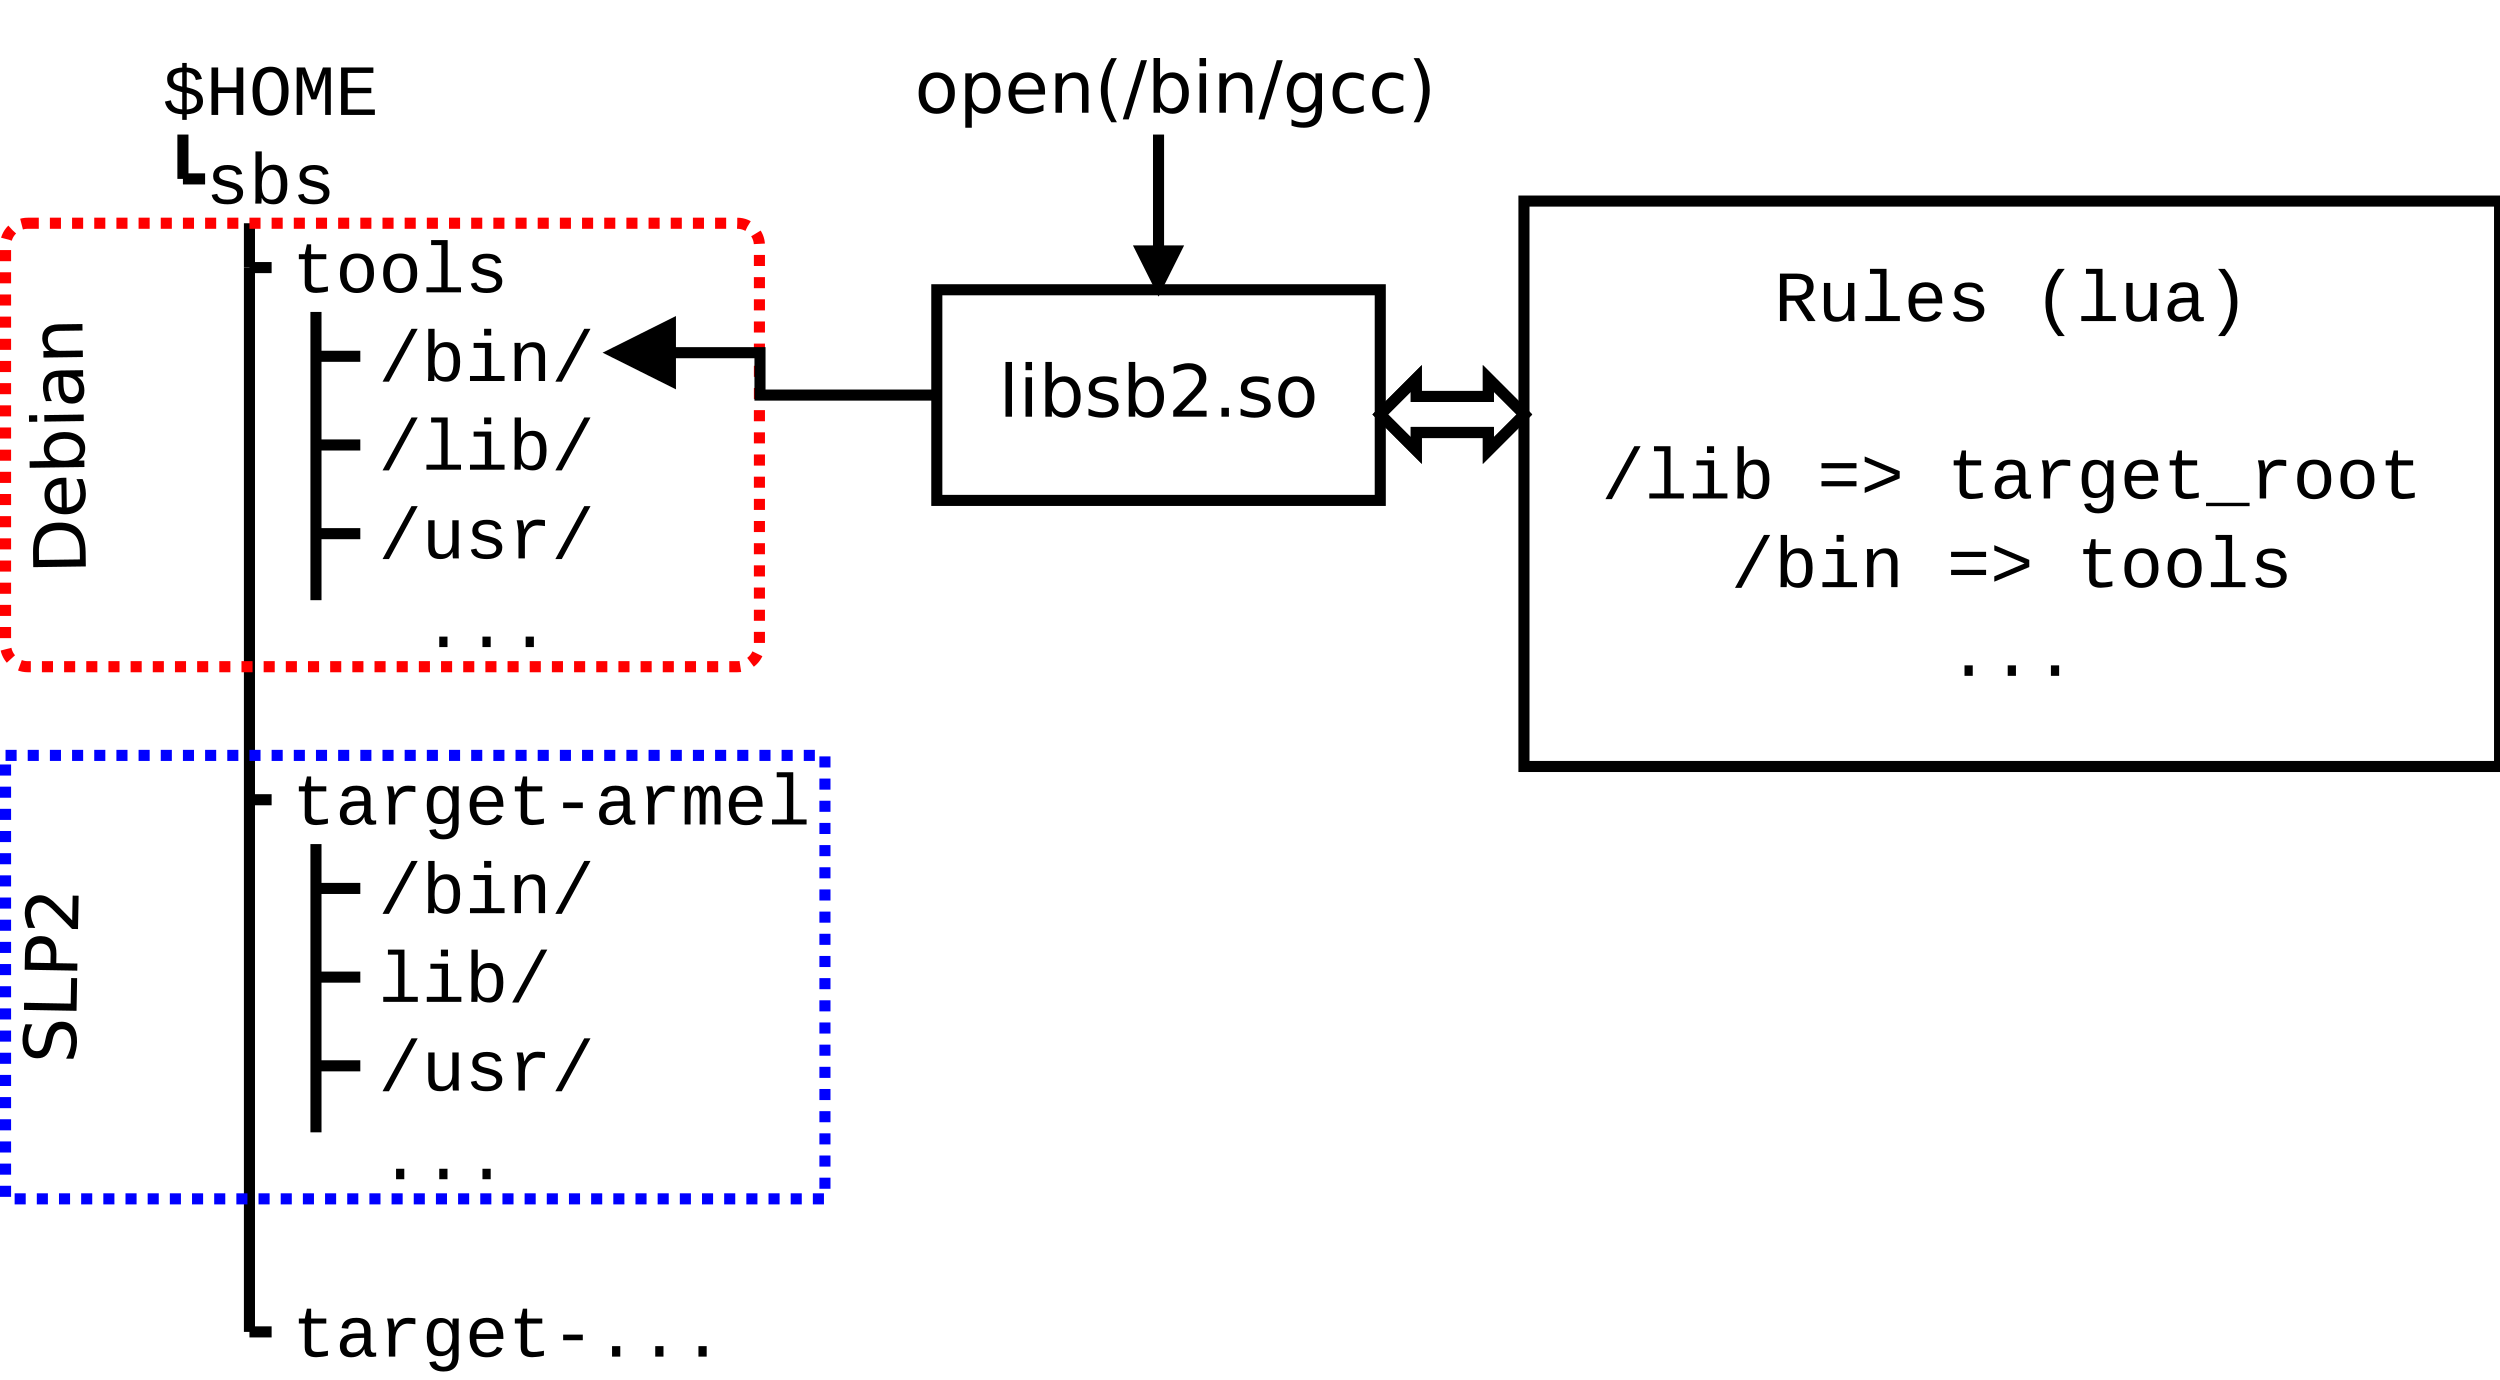 <?xml version="1.0" encoding="UTF-8" standalone="no"?>
<svg
   xmlns:dc="http://purl.org/dc/elements/1.1/"
   xmlns:cc="http://creativecommons.org/ns#"
   xmlns:rdf="http://www.w3.org/1999/02/22-rdf-syntax-ns#"
   xmlns:svg="http://www.w3.org/2000/svg"
   xmlns="http://www.w3.org/2000/svg"
   xmlns:xlink="http://www.w3.org/1999/xlink"
   xmlns:sodipodi="http://sodipodi.sourceforge.net/DTD/sodipodi-0.dtd"
   xmlns:inkscape="http://www.inkscape.org/namespaces/inkscape"
   width="451pt"
   height="249pt"
   viewBox="0 0 451 249"
   version="1.1"
   id="svg4729"
   inkscape:version="0.48.4 r9939"
   sodipodi:docname="sb2-1.svg">
  <sodipodi:namedview
     pagecolor="#ffffff"
     bordercolor="#666666"
     borderopacity="1"
     objecttolerance="10"
     gridtolerance="10"
     guidetolerance="10"
     inkscape:pageopacity="0"
     inkscape:pageshadow="2"
     inkscape:window-width="1618"
     inkscape:window-height="1029"
     id="namedview5431"
     showgrid="false"
     showguides="true"
     inkscape:guide-bbox="true"
     inkscape:zoom="2.5880579"
     inkscape:cx="282.45118"
     inkscape:cy="155.625"
     inkscape:window-x="62"
     inkscape:window-y="0"
     inkscape:window-maximized="1"
     inkscape:current-layer="svg4729">
    <sodipodi:guide
       orientation="0,1"
       position="396.823,282.838"
       id="guide5706" />
  </sodipodi:namedview>
  <defs
     id="defs4731">
    <g
       id="g4733">
      <symbol
         overflow="visible"
         id="glyph0-0">
        <path
           style="stroke:none;"
           d="M 0.641 2.297 L 0.641 -9.172 L 7.141 -9.172 L 7.141 2.297 Z M 1.375 1.578 L 6.422 1.578 L 6.422 -8.438 L 1.375 -8.438 Z "
           id="path4736" />
      </symbol>
      <symbol
         overflow="visible"
         id="glyph0-1">
        <path
           style="stroke:none;"
           d="M 1.219 -9.875 L 2.391 -9.875 L 2.391 0 L 1.219 0 Z "
           id="path4739" />
      </symbol>
      <symbol
         overflow="visible"
         id="glyph0-2">
        <path
           style="stroke:none;"
           d="M 1.219 -7.109 L 2.391 -7.109 L 2.391 0 L 1.219 0 Z M 1.219 -9.875 L 2.391 -9.875 L 2.391 -8.391 L 1.219 -8.391 Z "
           id="path4742" />
      </symbol>
      <symbol
         overflow="visible"
         id="glyph0-3">
        <path
           style="stroke:none;"
           d="M 6.328 -3.547 C 6.328 -4.41 6.148 -5.082 5.797 -5.562 C 5.441 -6.051 4.957 -6.297 4.344 -6.297 C 3.727 -6.297 3.242 -6.051 2.891 -5.562 C 2.535 -5.082 2.359 -4.41 2.359 -3.547 C 2.359 -2.691 2.535 -2.02 2.891 -1.531 C 3.242 -1.039 3.727 -0.797 4.344 -0.797 C 4.957 -0.797 5.441 -1.039 5.797 -1.531 C 6.148 -2.02 6.328 -2.691 6.328 -3.547 Z M 2.359 -6.031 C 2.598 -6.457 2.906 -6.77 3.281 -6.969 C 3.656 -7.176 4.102 -7.281 4.625 -7.281 C 5.488 -7.281 6.191 -6.938 6.734 -6.25 C 7.273 -5.562 7.547 -4.66 7.547 -3.547 C 7.547 -2.43 7.273 -1.531 6.734 -0.844 C 6.191 -0.156 5.488 0.188 4.625 0.188 C 4.102 0.188 3.656 0.082 3.281 -0.125 C 2.906 -0.332 2.598 -0.645 2.359 -1.062 L 2.359 0 L 1.188 0 L 1.188 -9.875 L 2.359 -9.875 Z "
           id="path4745" />
      </symbol>
      <symbol
         overflow="visible"
         id="glyph0-4">
        <path
           style="stroke:none;"
           d="M 5.75 -6.906 L 5.75 -5.797 C 5.426 -5.961 5.086 -6.086 4.734 -6.172 C 4.379 -6.254 4.008 -6.297 3.625 -6.297 C 3.039 -6.297 2.602 -6.207 2.312 -6.031 C 2.031 -5.852 1.891 -5.586 1.891 -5.234 C 1.891 -4.961 1.988 -4.75 2.188 -4.594 C 2.395 -4.445 2.816 -4.301 3.453 -4.156 L 3.844 -4.062 C 4.676 -3.883 5.266 -3.633 5.609 -3.312 C 5.961 -2.988 6.141 -2.539 6.141 -1.969 C 6.141 -1.301 5.879 -0.773 5.359 -0.391 C 4.836 -0.004 4.117 0.188 3.203 0.188 C 2.816 0.188 2.414 0.148 2 0.078 C 1.594 0.004 1.16 -0.109 0.703 -0.266 L 0.703 -1.469 C 1.141 -1.238 1.566 -1.066 1.984 -0.953 C 2.398 -0.848 2.812 -0.797 3.219 -0.797 C 3.77 -0.797 4.191 -0.891 4.484 -1.078 C 4.785 -1.266 4.938 -1.531 4.938 -1.875 C 4.938 -2.188 4.828 -2.426 4.609 -2.594 C 4.398 -2.77 3.938 -2.938 3.219 -3.094 L 2.812 -3.188 C 2.082 -3.344 1.555 -3.578 1.234 -3.891 C 0.91 -4.203 0.75 -4.633 0.75 -5.188 C 0.75 -5.852 0.984 -6.367 1.453 -6.734 C 1.93 -7.098 2.609 -7.281 3.484 -7.281 C 3.91 -7.281 4.316 -7.25 4.703 -7.188 C 5.086 -7.125 5.438 -7.031 5.75 -6.906 Z "
           id="path4748" />
      </symbol>
      <symbol
         overflow="visible"
         id="glyph0-5">
        <path
           style="stroke:none;"
           d="M 2.5 -1.078 L 6.969 -1.078 L 6.969 0 L 0.953 0 L 0.953 -1.078 C 1.441 -1.578 2.102 -2.25 2.938 -3.094 C 3.781 -3.945 4.312 -4.5 4.531 -4.75 C 4.938 -5.207 5.219 -5.598 5.375 -5.922 C 5.539 -6.242 5.625 -6.555 5.625 -6.859 C 5.625 -7.367 5.445 -7.781 5.094 -8.094 C 4.75 -8.406 4.289 -8.562 3.719 -8.562 C 3.312 -8.562 2.883 -8.492 2.438 -8.359 C 2 -8.223 1.523 -8.008 1.016 -7.719 L 1.016 -9.016 C 1.535 -9.223 2.02 -9.379 2.469 -9.484 C 2.914 -9.598 3.32 -9.656 3.688 -9.656 C 4.676 -9.656 5.461 -9.406 6.047 -8.906 C 6.629 -8.414 6.922 -7.758 6.922 -6.938 C 6.922 -6.551 6.848 -6.18 6.703 -5.828 C 6.555 -5.484 6.289 -5.078 5.906 -4.609 C 5.801 -4.484 5.461 -4.125 4.891 -3.531 C 4.328 -2.945 3.531 -2.129 2.5 -1.078 Z "
           id="path4751" />
      </symbol>
      <symbol
         overflow="visible"
         id="glyph0-6">
        <path
           style="stroke:none;"
           d="M 1.391 -1.609 L 2.734 -1.609 L 2.734 0 L 1.391 0 Z "
           id="path4754" />
      </symbol>
      <symbol
         overflow="visible"
         id="glyph0-7">
        <path
           style="stroke:none;"
           d="M 3.984 -6.297 C 3.359 -6.297 2.863 -6.051 2.5 -5.562 C 2.133 -5.07 1.953 -4.398 1.953 -3.547 C 1.953 -2.691 2.129 -2.02 2.484 -1.531 C 2.848 -1.051 3.348 -0.812 3.984 -0.812 C 4.598 -0.812 5.086 -1.055 5.453 -1.547 C 5.816 -2.035 6 -2.703 6 -3.547 C 6 -4.391 5.816 -5.055 5.453 -5.547 C 5.086 -6.047 4.598 -6.297 3.984 -6.297 Z M 3.984 -7.281 C 4.992 -7.281 5.789 -6.945 6.375 -6.281 C 6.957 -5.625 7.25 -4.711 7.25 -3.547 C 7.25 -2.379 6.957 -1.461 6.375 -0.797 C 5.789 -0.141 4.992 0.188 3.984 0.188 C 2.961 0.188 2.16 -0.141 1.578 -0.797 C 1.004 -1.461 0.719 -2.379 0.719 -3.547 C 0.719 -4.711 1.004 -5.625 1.578 -6.281 C 2.16 -6.945 2.961 -7.281 3.984 -7.281 Z "
           id="path4757" />
      </symbol>
      <symbol
         overflow="visible"
         id="glyph0-8">
        <path
           style="stroke:none;"
           d="M 2.562 -8.422 L 2.562 -1.047 L 4.109 -1.047 C 5.41 -1.047 6.363 -1.344 6.969 -1.938 C 7.582 -2.531 7.891 -3.469 7.891 -4.75 C 7.891 -6.02 7.582 -6.945 6.969 -7.531 C 6.363 -8.125 5.41 -8.422 4.109 -8.422 Z M 1.281 -9.484 L 3.906 -9.484 C 5.75 -9.484 7.098 -9.098 7.953 -8.328 C 8.816 -7.566 9.25 -6.375 9.25 -4.75 C 9.25 -3.113 8.816 -1.91 7.953 -1.141 C 7.086 -0.379 5.738 0 3.906 0 L 1.281 0 Z "
           id="path4760" />
      </symbol>
      <symbol
         overflow="visible"
         id="glyph0-9">
        <path
           style="stroke:none;"
           d="M 7.312 -3.844 L 7.312 -3.281 L 1.938 -3.281 C 1.988 -2.469 2.227 -1.852 2.656 -1.438 C 3.094 -1.02 3.695 -0.812 4.469 -0.812 C 4.914 -0.812 5.348 -0.863 5.766 -0.969 C 6.191 -1.082 6.613 -1.25 7.031 -1.469 L 7.031 -0.359 C 6.613 -0.18 6.18 -0.047 5.734 0.047 C 5.297 0.141 4.852 0.188 4.406 0.188 C 3.27 0.188 2.367 -0.141 1.703 -0.797 C 1.047 -1.461 0.719 -2.359 0.719 -3.484 C 0.719 -4.648 1.031 -5.57 1.656 -6.25 C 2.289 -6.938 3.141 -7.281 4.203 -7.281 C 5.16 -7.281 5.914 -6.973 6.469 -6.359 C 7.031 -5.742 7.312 -4.906 7.312 -3.844 Z M 6.141 -4.188 C 6.129 -4.82 5.945 -5.332 5.594 -5.719 C 5.25 -6.102 4.789 -6.297 4.219 -6.297 C 3.562 -6.297 3.035 -6.109 2.641 -5.734 C 2.254 -5.367 2.031 -4.852 1.969 -4.188 Z "
           id="path4763" />
      </symbol>
      <symbol
         overflow="visible"
         id="glyph0-10">
        <path
           style="stroke:none;"
           d="M 4.453 -3.578 C 3.516 -3.578 2.863 -3.469 2.5 -3.25 C 2.133 -3.031 1.953 -2.66 1.953 -2.141 C 1.953 -1.734 2.086 -1.406 2.359 -1.156 C 2.629 -0.914 3 -0.797 3.469 -0.797 C 4.113 -0.797 4.633 -1.023 5.031 -1.484 C 5.426 -1.941 5.625 -2.551 5.625 -3.312 L 5.625 -3.578 Z M 6.781 -4.062 L 6.781 0 L 5.625 0 L 5.625 -1.078 C 5.352 -0.648 5.02 -0.332 4.625 -0.125 C 4.227 0.082 3.738 0.188 3.156 0.188 C 2.426 0.188 1.848 -0.016 1.422 -0.422 C 0.992 -0.836 0.781 -1.383 0.781 -2.062 C 0.781 -2.863 1.047 -3.469 1.578 -3.875 C 2.117 -4.281 2.922 -4.484 3.984 -4.484 L 5.625 -4.484 L 5.625 -4.609 C 5.625 -5.141 5.445 -5.551 5.094 -5.844 C 4.738 -6.145 4.238 -6.297 3.594 -6.297 C 3.188 -6.297 2.789 -6.242 2.406 -6.141 C 2.02 -6.047 1.648 -5.898 1.297 -5.703 L 1.297 -6.781 C 1.723 -6.945 2.141 -7.07 2.547 -7.156 C 2.953 -7.238 3.344 -7.281 3.719 -7.281 C 4.75 -7.281 5.516 -7.016 6.016 -6.484 C 6.523 -5.953 6.781 -5.145 6.781 -4.062 Z "
           id="path4766" />
      </symbol>
      <symbol
         overflow="visible"
         id="glyph0-11">
        <path
           style="stroke:none;"
           d="M 7.141 -4.297 L 7.141 0 L 5.969 0 L 5.969 -4.25 C 5.969 -4.926 5.836 -5.43 5.578 -5.766 C 5.316 -6.098 4.922 -6.266 4.391 -6.266 C 3.766 -6.266 3.27 -6.062 2.906 -5.656 C 2.539 -5.258 2.359 -4.711 2.359 -4.016 L 2.359 0 L 1.188 0 L 1.188 -7.109 L 2.359 -7.109 L 2.359 -6 C 2.641 -6.426 2.969 -6.742 3.344 -6.953 C 3.719 -7.172 4.156 -7.281 4.656 -7.281 C 5.469 -7.281 6.082 -7.023 6.5 -6.516 C 6.926 -6.016 7.141 -5.273 7.141 -4.297 Z "
           id="path4769" />
      </symbol>
      <symbol
         overflow="visible"
         id="glyph0-12">
        <path
           style="stroke:none;"
           d="M 6.953 -9.172 L 6.953 -7.922 C 6.473 -8.148 6.016 -8.32 5.578 -8.438 C 5.148 -8.551 4.734 -8.609 4.328 -8.609 C 3.629 -8.609 3.086 -8.473 2.703 -8.203 C 2.328 -7.93 2.141 -7.547 2.141 -7.047 C 2.141 -6.629 2.266 -6.312 2.516 -6.094 C 2.773 -5.883 3.254 -5.711 3.953 -5.578 L 4.734 -5.422 C 5.68 -5.234 6.383 -4.91 6.844 -4.453 C 7.301 -3.992 7.531 -3.379 7.531 -2.609 C 7.531 -1.691 7.223 -0.992 6.609 -0.516 C 5.992 -0.047 5.086 0.188 3.891 0.188 C 3.441 0.188 2.961 0.133 2.453 0.031 C 1.953 -0.07 1.43 -0.223 0.891 -0.422 L 0.891 -1.734 C 1.41 -1.441 1.922 -1.223 2.422 -1.078 C 2.922 -0.93 3.41 -0.859 3.891 -0.859 C 4.629 -0.859 5.195 -1 5.594 -1.281 C 5.988 -1.57 6.188 -1.984 6.188 -2.516 C 6.188 -2.984 6.039 -3.348 5.75 -3.609 C 5.469 -3.867 5.004 -4.066 4.359 -4.203 L 3.578 -4.359 C 2.617 -4.547 1.926 -4.844 1.5 -5.25 C 1.07 -5.656 0.859 -6.219 0.859 -6.938 C 0.859 -7.781 1.148 -8.441 1.734 -8.922 C 2.328 -9.41 3.145 -9.656 4.188 -9.656 C 4.625 -9.656 5.07 -9.613 5.531 -9.531 C 6 -9.445 6.473 -9.328 6.953 -9.172 Z "
           id="path4772" />
      </symbol>
      <symbol
         overflow="visible"
         id="glyph0-13">
        <path
           style="stroke:none;"
           d="M 1.281 -9.484 L 2.562 -9.484 L 2.562 -1.078 L 7.172 -1.078 L 7.172 0 L 1.281 0 Z "
           id="path4775" />
      </symbol>
      <symbol
         overflow="visible"
         id="glyph0-14">
        <path
           style="stroke:none;"
           d="M 2.562 -8.422 L 2.562 -4.859 L 4.172 -4.859 C 4.766 -4.859 5.223 -5.016 5.547 -5.328 C 5.879 -5.641 6.047 -6.078 6.047 -6.641 C 6.047 -7.211 5.879 -7.648 5.547 -7.953 C 5.223 -8.266 4.766 -8.422 4.172 -8.422 Z M 1.281 -9.484 L 4.172 -9.484 C 5.234 -9.484 6.035 -9.238 6.578 -8.75 C 7.117 -8.27 7.391 -7.566 7.391 -6.641 C 7.391 -5.711 7.117 -5.008 6.578 -4.531 C 6.035 -4.051 5.234 -3.812 4.172 -3.812 L 2.562 -3.812 L 2.562 0 L 1.281 0 Z "
           id="path4778" />
      </symbol>
      <symbol
         overflow="visible"
         id="glyph0-15">
        <path
           style="stroke:none;"
           d="M 2.359 -1.062 L 2.359 2.703 L 1.188 2.703 L 1.188 -7.109 L 2.359 -7.109 L 2.359 -6.031 C 2.598 -6.457 2.906 -6.77 3.281 -6.969 C 3.656 -7.176 4.102 -7.281 4.625 -7.281 C 5.488 -7.281 6.191 -6.938 6.734 -6.25 C 7.273 -5.562 7.547 -4.66 7.547 -3.547 C 7.547 -2.43 7.273 -1.531 6.734 -0.844 C 6.191 -0.156 5.488 0.188 4.625 0.188 C 4.102 0.188 3.656 0.082 3.281 -0.125 C 2.906 -0.332 2.598 -0.645 2.359 -1.062 Z M 6.328 -3.547 C 6.328 -4.41 6.148 -5.082 5.797 -5.562 C 5.441 -6.051 4.957 -6.297 4.344 -6.297 C 3.727 -6.297 3.242 -6.051 2.891 -5.562 C 2.535 -5.082 2.359 -4.41 2.359 -3.547 C 2.359 -2.691 2.535 -2.02 2.891 -1.531 C 3.242 -1.039 3.727 -0.797 4.344 -0.797 C 4.957 -0.797 5.441 -1.039 5.797 -1.531 C 6.148 -2.02 6.328 -2.691 6.328 -3.547 Z "
           id="path4781" />
      </symbol>
      <symbol
         overflow="visible"
         id="glyph0-16">
        <path
           style="stroke:none;"
           d="M 4.031 -9.859 C 3.469 -8.891 3.047 -7.926 2.766 -6.969 C 2.492 -6.02 2.359 -5.055 2.359 -4.078 C 2.359 -3.098 2.492 -2.129 2.766 -1.172 C 3.047 -0.211 3.469 0.75 4.031 1.719 L 3.016 1.719 C 2.379 0.719 1.906 -0.258 1.594 -1.219 C 1.281 -2.176 1.125 -3.129 1.125 -4.078 C 1.125 -5.023 1.281 -5.973 1.594 -6.922 C 1.906 -7.879 2.379 -8.859 3.016 -9.859 Z "
           id="path4784" />
      </symbol>
      <symbol
         overflow="visible"
         id="glyph0-17">
        <path
           style="stroke:none;"
           d="M 3.297 -9.484 L 4.375 -9.484 L 1.078 1.203 L 0 1.203 Z "
           id="path4787" />
      </symbol>
      <symbol
         overflow="visible"
         id="glyph0-18">
        <path
           style="stroke:none;"
           d="M 6.344 -6.844 L 6.344 -5.75 C 6.008 -5.926 5.676 -6.062 5.344 -6.156 C 5.008 -6.25 4.676 -6.297 4.344 -6.297 C 3.582 -6.297 2.992 -6.051 2.578 -5.562 C 2.16 -5.082 1.953 -4.41 1.953 -3.547 C 1.953 -2.68 2.16 -2.008 2.578 -1.531 C 2.992 -1.051 3.582 -0.812 4.344 -0.812 C 4.676 -0.812 5.008 -0.852 5.344 -0.938 C 5.676 -1.031 6.008 -1.172 6.344 -1.359 L 6.344 -0.266 C 6.02 -0.117 5.68 -0.008 5.328 0.062 C 4.984 0.145 4.613 0.188 4.219 0.188 C 3.145 0.188 2.289 -0.145 1.656 -0.812 C 1.031 -1.488 0.719 -2.398 0.719 -3.547 C 0.719 -4.703 1.035 -5.613 1.672 -6.281 C 2.305 -6.945 3.18 -7.281 4.297 -7.281 C 4.648 -7.281 5 -7.242 5.344 -7.172 C 5.688 -7.098 6.02 -6.988 6.344 -6.844 Z "
           id="path4790" />
      </symbol>
      <symbol
         overflow="visible"
         id="glyph0-19">
        <path
           style="stroke:none;"
           d="M 4.297 -5.25 C 3.711 -5.25 3.254 -5.051 2.922 -4.656 C 2.586 -4.258 2.422 -3.723 2.422 -3.047 C 2.422 -2.359 2.586 -1.816 2.922 -1.422 C 3.254 -1.023 3.711 -0.828 4.297 -0.828 C 4.867 -0.828 5.32 -1.023 5.656 -1.422 C 5.988 -1.816 6.156 -2.359 6.156 -3.047 C 6.156 -3.723 5.988 -4.258 5.656 -4.656 C 5.32 -5.051 4.867 -5.25 4.297 -5.25 Z M 6.844 -9.266 L 6.844 -8.094 C 6.52 -8.25 6.191 -8.363 5.859 -8.438 C 5.535 -8.52 5.211 -8.562 4.891 -8.562 C 4.047 -8.562 3.398 -8.273 2.953 -7.703 C 2.504 -7.141 2.25 -6.281 2.188 -5.125 C 2.438 -5.488 2.75 -5.77 3.125 -5.969 C 3.5 -6.164 3.914 -6.266 4.375 -6.266 C 5.32 -6.266 6.07 -5.973 6.625 -5.391 C 7.176 -4.816 7.453 -4.035 7.453 -3.047 C 7.453 -2.066 7.16 -1.281 6.578 -0.688 C 6.004 -0.102 5.242 0.188 4.297 0.188 C 3.191 0.188 2.348 -0.234 1.766 -1.078 C 1.191 -1.922 0.906 -3.141 0.906 -4.734 C 0.906 -6.223 1.258 -7.414 1.969 -8.312 C 2.688 -9.207 3.645 -9.656 4.844 -9.656 C 5.156 -9.656 5.473 -9.617 5.797 -9.547 C 6.129 -9.484 6.477 -9.391 6.844 -9.266 Z "
           id="path4793" />
      </symbol>
      <symbol
         overflow="visible"
         id="glyph0-20">
        <path
           style="stroke:none;"
           d="M 1.047 -9.859 L 2.062 -9.859 C 2.695 -8.859 3.172 -7.879 3.484 -6.922 C 3.797 -5.973 3.953 -5.023 3.953 -4.078 C 3.953 -3.129 3.797 -2.176 3.484 -1.219 C 3.172 -0.258 2.695 0.719 2.062 1.719 L 1.047 1.719 C 1.609 0.75 2.023 -0.211 2.297 -1.172 C 2.578 -2.129 2.719 -3.098 2.719 -4.078 C 2.719 -5.055 2.578 -6.02 2.297 -6.969 C 2.023 -7.926 1.609 -8.891 1.047 -9.859 Z "
           id="path4796" />
      </symbol>
      <symbol
         overflow="visible"
         id="glyph0-21">
        <path
           style="stroke:none;"
           d="M 5.906 -3.641 C 5.906 -4.484 5.727 -5.133 5.375 -5.594 C 5.031 -6.062 4.539 -6.297 3.906 -6.297 C 3.281 -6.297 2.789 -6.062 2.438 -5.594 C 2.094 -5.133 1.922 -4.484 1.922 -3.641 C 1.922 -2.797 2.094 -2.141 2.438 -1.672 C 2.789 -1.211 3.281 -0.984 3.906 -0.984 C 4.539 -0.984 5.031 -1.211 5.375 -1.672 C 5.727 -2.141 5.906 -2.797 5.906 -3.641 Z M 7.078 -0.875 C 7.078 0.332 6.805 1.227 6.266 1.812 C 5.723 2.406 4.898 2.703 3.797 2.703 C 3.391 2.703 3.004 2.672 2.641 2.609 C 2.273 2.547 1.922 2.453 1.578 2.328 L 1.578 1.188 C 1.922 1.375 2.258 1.508 2.594 1.594 C 2.926 1.688 3.266 1.734 3.609 1.734 C 4.379 1.734 4.953 1.535 5.328 1.141 C 5.711 0.742 5.906 0.141 5.906 -0.672 L 5.906 -1.25 C 5.664 -0.832 5.352 -0.52 4.969 -0.312 C 4.594 -0.102 4.145 0 3.625 0 C 2.75 0 2.047 -0.332 1.516 -1 C 0.984 -1.664 0.719 -2.547 0.719 -3.641 C 0.719 -4.734 0.984 -5.613 1.516 -6.281 C 2.047 -6.945 2.75 -7.281 3.625 -7.281 C 4.145 -7.281 4.594 -7.176 4.969 -6.969 C 5.352 -6.758 5.664 -6.445 5.906 -6.031 L 5.906 -7.109 L 7.078 -7.109 Z "
           id="path4799" />
      </symbol>
      <symbol
         overflow="visible"
         id="glyph1-0">
        <path
           style="stroke:none;"
           d="M 0.438 0 L 0.438 -8.672 L 3.891 -8.672 L 3.891 0 Z M 0.859 -0.438 L 3.453 -0.438 L 3.453 -8.234 L 0.859 -8.234 Z "
           id="path4802" />
      </symbol>
      <symbol
         overflow="visible"
         id="glyph1-1">
        <path
           style="stroke:none;"
           d="M 6.078 0 L 3.75 -3.656 L 2.234 -3.656 L 2.234 0 L 1.031 0 L 1.031 -8.562 L 4.094 -8.562 C 4.594 -8.562 5.031 -8.504 5.406 -8.391 C 5.789 -8.285 6.109 -8.129 6.359 -7.922 C 6.609 -7.723 6.797 -7.477 6.922 -7.188 C 7.047 -6.895 7.109 -6.566 7.109 -6.203 C 7.109 -5.93 7.066 -5.664 6.984 -5.406 C 6.91 -5.145 6.781 -4.906 6.594 -4.688 C 6.414 -4.477 6.191 -4.289 5.922 -4.125 C 5.648 -3.969 5.32 -3.859 4.938 -3.797 L 7.469 0 Z M 5.891 -6.172 C 5.891 -7.117 5.25 -7.594 3.969 -7.594 L 2.234 -7.594 L 2.234 -4.609 L 4.016 -4.609 C 4.367 -4.609 4.664 -4.648 4.906 -4.734 C 5.145 -4.816 5.336 -4.926 5.484 -5.062 C 5.629 -5.207 5.734 -5.375 5.797 -5.562 C 5.859 -5.758 5.891 -5.961 5.891 -6.172 Z "
           id="path4805" />
      </symbol>
      <symbol
         overflow="visible"
         id="glyph1-2">
        <path
           style="stroke:none;"
           d="M 2.312 -6.875 L 2.312 -2.516 C 2.312 -2.18 2.336 -1.898 2.391 -1.672 C 2.441 -1.453 2.52 -1.27 2.625 -1.125 C 2.738 -0.988 2.883 -0.891 3.062 -0.828 C 3.25 -0.773 3.473 -0.75 3.734 -0.75 C 4.004 -0.75 4.25 -0.797 4.469 -0.891 C 4.688 -0.992 4.875 -1.133 5.031 -1.312 C 5.188 -1.488 5.305 -1.707 5.391 -1.969 C 5.473 -2.238 5.516 -2.547 5.516 -2.891 L 5.516 -6.875 L 6.656 -6.875 L 6.656 -1.469 C 6.656 -1.32 6.656 -1.172 6.656 -1.016 C 6.664 -0.859 6.672 -0.707 6.672 -0.562 C 6.672 -0.414 6.672 -0.289 6.672 -0.188 C 6.68 -0.094 6.691 -0.031 6.703 0 L 5.625 0 C 5.613 -0.02 5.602 -0.078 5.594 -0.172 C 5.594 -0.266 5.586 -0.367 5.578 -0.484 C 5.578 -0.609 5.57 -0.734 5.562 -0.859 C 5.562 -0.984 5.562 -1.086 5.562 -1.172 L 5.547 -1.172 C 5.441 -0.973 5.32 -0.789 5.188 -0.625 C 5.051 -0.469 4.895 -0.332 4.719 -0.219 C 4.551 -0.113 4.352 -0.031 4.125 0.031 C 3.906 0.094 3.648 0.125 3.359 0.125 C 2.973 0.125 2.641 0.078 2.359 -0.016 C 2.086 -0.109 1.863 -0.25 1.688 -0.438 C 1.508 -0.633 1.379 -0.883 1.297 -1.188 C 1.211 -1.5 1.172 -1.867 1.172 -2.297 L 1.172 -6.875 Z "
           id="path4808" />
      </symbol>
      <symbol
         overflow="visible"
         id="glyph1-3">
        <path
           style="stroke:none;"
           d="M 4.672 -0.906 L 7.078 -0.906 L 7.078 0 L 0.844 0 L 0.844 -0.906 L 3.531 -0.906 L 3.531 -8.516 L 1.688 -8.516 L 1.688 -9.422 L 4.672 -9.422 Z "
           id="path4811" />
      </symbol>
      <symbol
         overflow="visible"
         id="glyph1-4">
        <path
           style="stroke:none;"
           d="M 2.047 -3.188 C 2.047 -2.832 2.082 -2.504 2.156 -2.203 C 2.238 -1.898 2.359 -1.641 2.516 -1.422 C 2.68 -1.203 2.883 -1.031 3.125 -0.906 C 3.363 -0.789 3.641 -0.734 3.953 -0.734 C 4.18 -0.734 4.395 -0.758 4.594 -0.812 C 4.789 -0.863 4.969 -0.938 5.125 -1.031 C 5.281 -1.125 5.41 -1.234 5.516 -1.359 C 5.629 -1.492 5.707 -1.633 5.75 -1.781 L 6.766 -1.5 C 6.691 -1.312 6.586 -1.117 6.453 -0.922 C 6.316 -0.734 6.133 -0.562 5.906 -0.406 C 5.688 -0.25 5.414 -0.117 5.094 -0.016 C 4.77 0.078 4.391 0.125 3.953 0.125 C 3.461 0.125 3.023 0.051 2.641 -0.094 C 2.254 -0.25 1.926 -0.477 1.656 -0.781 C 1.395 -1.082 1.191 -1.457 1.047 -1.906 C 0.91 -2.352 0.844 -2.879 0.844 -3.484 C 0.844 -4.141 0.926 -4.691 1.094 -5.141 C 1.258 -5.586 1.484 -5.945 1.766 -6.219 C 2.055 -6.5 2.383 -6.695 2.75 -6.812 C 3.125 -6.938 3.516 -7 3.922 -7 C 4.473 -7 4.938 -6.91 5.312 -6.734 C 5.695 -6.555 6.008 -6.305 6.25 -5.984 C 6.5 -5.66 6.676 -5.273 6.781 -4.828 C 6.883 -4.379 6.938 -3.883 6.938 -3.344 L 6.938 -3.188 Z M 3.922 -6.156 C 3.734 -6.156 3.531 -6.125 3.312 -6.062 C 3.102 -6 2.906 -5.891 2.719 -5.734 C 2.539 -5.578 2.391 -5.363 2.266 -5.094 C 2.141 -4.82 2.07 -4.477 2.062 -4.062 L 5.766 -4.062 C 5.734 -4.469 5.66 -4.801 5.547 -5.062 C 5.441 -5.332 5.305 -5.547 5.141 -5.703 C 4.973 -5.867 4.785 -5.984 4.578 -6.047 C 4.367 -6.117 4.148 -6.156 3.922 -6.156 Z "
           id="path4814" />
      </symbol>
      <symbol
         overflow="visible"
         id="glyph1-5">
        <path
           style="stroke:none;"
           d="M 6.734 -1.969 C 6.734 -1.645 6.672 -1.352 6.547 -1.094 C 6.422 -0.832 6.238 -0.613 6 -0.438 C 5.758 -0.258 5.469 -0.117 5.125 -0.016 C 4.781 0.078 4.383 0.125 3.938 0.125 C 3.539 0.125 3.18 0.094 2.859 0.031 C 2.547 -0.02 2.266 -0.109 2.016 -0.234 C 1.773 -0.367 1.57 -0.547 1.406 -0.766 C 1.25 -0.984 1.133 -1.254 1.062 -1.578 L 2.062 -1.766 C 2.113 -1.535 2.195 -1.352 2.312 -1.219 C 2.426 -1.082 2.562 -0.977 2.719 -0.906 C 2.875 -0.832 3.055 -0.781 3.266 -0.75 C 3.473 -0.727 3.695 -0.719 3.938 -0.719 C 4.188 -0.719 4.414 -0.734 4.625 -0.766 C 4.832 -0.805 5.008 -0.867 5.156 -0.953 C 5.312 -1.047 5.43 -1.16 5.516 -1.297 C 5.609 -1.43 5.656 -1.602 5.656 -1.812 C 5.656 -2.02 5.598 -2.188 5.484 -2.312 C 5.379 -2.445 5.234 -2.555 5.047 -2.641 C 4.867 -2.734 4.648 -2.812 4.391 -2.875 C 4.129 -2.938 3.852 -3.008 3.562 -3.094 C 3.289 -3.164 3.02 -3.242 2.75 -3.328 C 2.477 -3.41 2.238 -3.52 2.031 -3.656 C 1.82 -3.789 1.648 -3.961 1.516 -4.172 C 1.391 -4.391 1.328 -4.66 1.328 -4.984 C 1.328 -5.609 1.551 -6.094 2 -6.438 C 2.445 -6.789 3.098 -6.969 3.953 -6.969 C 4.285 -6.969 4.598 -6.938 4.891 -6.875 C 5.18 -6.82 5.441 -6.727 5.672 -6.594 C 5.898 -6.457 6.094 -6.285 6.25 -6.078 C 6.406 -5.867 6.508 -5.617 6.562 -5.328 L 5.547 -5.203 C 5.516 -5.391 5.445 -5.539 5.344 -5.656 C 5.25 -5.781 5.129 -5.875 4.984 -5.938 C 4.848 -6.008 4.691 -6.055 4.516 -6.078 C 4.336 -6.109 4.148 -6.125 3.953 -6.125 C 2.922 -6.125 2.406 -5.805 2.406 -5.172 C 2.406 -4.973 2.445 -4.812 2.531 -4.688 C 2.625 -4.57 2.754 -4.473 2.922 -4.391 C 3.086 -4.305 3.285 -4.234 3.516 -4.172 C 3.742 -4.117 3.992 -4.062 4.266 -4 C 4.535 -3.926 4.816 -3.844 5.109 -3.75 C 5.398 -3.664 5.664 -3.551 5.906 -3.406 C 6.145 -3.258 6.344 -3.066 6.5 -2.828 C 6.656 -2.598 6.734 -2.312 6.734 -1.969 Z "
           id="path4817" />
      </symbol>
      <symbol
         overflow="visible"
         id="glyph1-6">
        <path
           style="stroke:none;"
           d=""
           id="path4820" />
      </symbol>
      <symbol
         overflow="visible"
         id="glyph1-7">
        <path
           style="stroke:none;"
           d="M 3.359 -3.359 C 3.359 -2.773 3.398 -2.223 3.484 -1.703 C 3.578 -1.191 3.711 -0.691 3.891 -0.203 C 4.078 0.273 4.316 0.754 4.609 1.234 C 4.898 1.711 5.25 2.203 5.656 2.703 L 4.453 2.703 C 4.055 2.223 3.719 1.75 3.438 1.281 C 3.156 0.82 2.914 0.348 2.719 -0.141 C 2.531 -0.629 2.391 -1.141 2.297 -1.672 C 2.211 -2.203 2.172 -2.77 2.172 -3.375 C 2.172 -3.988 2.211 -4.555 2.297 -5.078 C 2.391 -5.609 2.531 -6.113 2.719 -6.594 C 2.914 -7.082 3.156 -7.555 3.438 -8.016 C 3.719 -8.473 4.055 -8.941 4.453 -9.422 L 5.656 -9.422 C 5.25 -8.922 4.898 -8.43 4.609 -7.953 C 4.316 -7.484 4.078 -7.004 3.891 -6.516 C 3.711 -6.023 3.578 -5.52 3.484 -5 C 3.398 -4.488 3.359 -3.941 3.359 -3.359 Z "
           id="path4823" />
      </symbol>
      <symbol
         overflow="visible"
         id="glyph1-8">
        <path
           style="stroke:none;"
           d="M 6.984 -0.703 C 7.047 -0.703 7.109 -0.707 7.172 -0.719 C 7.242 -0.727 7.305 -0.738 7.359 -0.75 L 7.359 -0.031 C 7.211 0 7.066 0.02 6.922 0.031 C 6.785 0.051 6.641 0.062 6.484 0.062 C 6.266 0.062 6.078 0.035 5.922 -0.016 C 5.766 -0.078 5.641 -0.164 5.547 -0.281 C 5.453 -0.395 5.379 -0.535 5.328 -0.703 C 5.273 -0.879 5.242 -1.082 5.234 -1.312 L 5.188 -1.312 C 5.07 -1.094 4.941 -0.895 4.797 -0.719 C 4.648 -0.539 4.484 -0.391 4.297 -0.266 C 4.117 -0.141 3.906 -0.047 3.656 0.016 C 3.414 0.086 3.141 0.125 2.828 0.125 C 2.16 0.125 1.656 -0.055 1.312 -0.422 C 0.977 -0.785 0.812 -1.285 0.812 -1.922 C 0.812 -2.367 0.895 -2.738 1.062 -3.031 C 1.227 -3.32 1.445 -3.551 1.719 -3.719 C 1.988 -3.883 2.297 -4 2.641 -4.062 C 2.984 -4.125 3.332 -4.16 3.688 -4.172 L 5.188 -4.188 L 5.188 -4.562 C 5.188 -4.844 5.156 -5.082 5.094 -5.281 C 5.039 -5.488 4.957 -5.648 4.844 -5.766 C 4.727 -5.891 4.582 -5.977 4.406 -6.031 C 4.227 -6.094 4.02 -6.125 3.781 -6.125 C 3.57 -6.125 3.379 -6.109 3.203 -6.078 C 3.035 -6.047 2.891 -5.988 2.766 -5.906 C 2.641 -5.82 2.535 -5.707 2.453 -5.562 C 2.379 -5.426 2.332 -5.25 2.312 -5.031 L 1.125 -5.141 C 1.164 -5.41 1.242 -5.66 1.359 -5.891 C 1.473 -6.117 1.633 -6.312 1.844 -6.469 C 2.062 -6.633 2.328 -6.766 2.641 -6.859 C 2.961 -6.953 3.348 -7 3.797 -7 C 4.648 -7 5.285 -6.801 5.703 -6.406 C 6.129 -6.008 6.344 -5.438 6.344 -4.688 L 6.344 -1.734 C 6.344 -1.391 6.383 -1.129 6.469 -0.953 C 6.562 -0.785 6.734 -0.703 6.984 -0.703 Z M 3.125 -0.75 C 3.477 -0.75 3.781 -0.812 4.031 -0.938 C 4.289 -1.07 4.504 -1.238 4.672 -1.438 C 4.848 -1.645 4.977 -1.867 5.062 -2.109 C 5.145 -2.359 5.188 -2.598 5.188 -2.828 L 5.188 -3.391 L 3.984 -3.359 C 3.754 -3.359 3.52 -3.344 3.281 -3.312 C 3.051 -3.281 2.844 -3.211 2.656 -3.109 C 2.469 -3.004 2.312 -2.852 2.188 -2.656 C 2.07 -2.469 2.016 -2.211 2.016 -1.891 C 2.016 -1.547 2.109 -1.27 2.297 -1.062 C 2.484 -0.852 2.758 -0.75 3.125 -0.75 Z "
           id="path4826" />
      </symbol>
      <symbol
         overflow="visible"
         id="glyph1-9">
        <path
           style="stroke:none;"
           d="M 5.625 -3.375 C 5.625 -2.77 5.578 -2.203 5.484 -1.672 C 5.391 -1.141 5.25 -0.629 5.062 -0.141 C 4.883 0.348 4.648 0.82 4.359 1.281 C 4.078 1.75 3.742 2.223 3.359 2.703 L 2.141 2.703 C 2.547 2.203 2.895 1.711 3.188 1.234 C 3.477 0.754 3.711 0.273 3.891 -0.203 C 4.078 -0.691 4.211 -1.191 4.297 -1.703 C 4.391 -2.223 4.438 -2.773 4.438 -3.359 C 4.438 -3.941 4.391 -4.488 4.297 -5 C 4.211 -5.52 4.078 -6.023 3.891 -6.516 C 3.711 -7.004 3.477 -7.484 3.188 -7.953 C 2.895 -8.43 2.547 -8.922 2.141 -9.422 L 3.359 -9.422 C 3.742 -8.941 4.078 -8.473 4.359 -8.016 C 4.648 -7.555 4.883 -7.082 5.062 -6.594 C 5.25 -6.113 5.391 -5.609 5.484 -5.078 C 5.578 -4.555 5.625 -3.988 5.625 -3.375 Z "
           id="path4829" />
      </symbol>
      <symbol
         overflow="visible"
         id="glyph1-10">
        <path
           style="stroke:none;"
           d="M 0.719 0.125 L 5.938 -9.422 L 7.062 -9.422 L 1.875 0.125 Z "
           id="path4832" />
      </symbol>
      <symbol
         overflow="visible"
         id="glyph1-11">
        <path
           style="stroke:none;"
           d="M 4.734 -0.906 L 7.141 -0.906 L 7.141 0 L 0.906 0 L 0.906 -0.906 L 3.594 -0.906 L 3.594 -5.969 L 1.562 -5.969 L 1.562 -6.875 L 4.734 -6.875 Z M 3.453 -8.203 L 3.453 -9.422 L 4.734 -9.422 L 4.734 -8.203 Z "
           id="path4835" />
      </symbol>
      <symbol
         overflow="visible"
         id="glyph1-12">
        <path
           style="stroke:none;"
           d="M 6.922 -3.469 C 6.922 -2.258 6.703 -1.359 6.266 -0.766 C 5.836 -0.172 5.227 0.125 4.438 0.125 C 3.938 0.125 3.504 0.035 3.141 -0.141 C 2.785 -0.328 2.508 -0.629 2.312 -1.047 L 2.297 -1.047 C 2.297 -0.93 2.289 -0.816 2.281 -0.703 C 2.281 -0.586 2.273 -0.477 2.266 -0.375 C 2.266 -0.281 2.258 -0.195 2.25 -0.125 C 2.25 -0.062 2.242 -0.02 2.234 0 L 1.141 0 C 1.141 -0.039 1.141 -0.102 1.141 -0.188 C 1.148 -0.281 1.156 -0.391 1.156 -0.516 C 1.164 -0.648 1.172 -0.789 1.172 -0.938 C 1.172 -1.094 1.172 -1.254 1.172 -1.422 L 1.172 -9.422 L 2.312 -9.422 L 2.312 -6.734 C 2.312 -6.609 2.312 -6.484 2.312 -6.359 C 2.312 -6.242 2.305 -6.141 2.297 -6.047 C 2.297 -5.941 2.297 -5.836 2.297 -5.734 L 2.312 -5.734 C 2.52 -6.18 2.801 -6.504 3.156 -6.703 C 3.508 -6.91 3.938 -7.016 4.438 -7.016 C 5.258 -7.016 5.879 -6.719 6.297 -6.125 C 6.711 -5.539 6.922 -4.656 6.922 -3.469 Z M 5.734 -3.422 C 5.734 -3.898 5.703 -4.305 5.641 -4.641 C 5.578 -4.984 5.477 -5.266 5.344 -5.484 C 5.207 -5.703 5.039 -5.863 4.844 -5.969 C 4.645 -6.07 4.406 -6.125 4.125 -6.125 C 3.844 -6.125 3.586 -6.078 3.359 -5.984 C 3.141 -5.891 2.953 -5.734 2.797 -5.516 C 2.648 -5.297 2.531 -5.004 2.438 -4.641 C 2.352 -4.285 2.312 -3.848 2.312 -3.328 C 2.312 -2.828 2.352 -2.406 2.438 -2.062 C 2.531 -1.727 2.648 -1.461 2.797 -1.266 C 2.953 -1.066 3.141 -0.926 3.359 -0.844 C 3.586 -0.758 3.836 -0.719 4.109 -0.719 C 4.379 -0.719 4.613 -0.766 4.812 -0.859 C 5.02 -0.961 5.191 -1.117 5.328 -1.328 C 5.461 -1.547 5.562 -1.828 5.625 -2.172 C 5.695 -2.516 5.734 -2.93 5.734 -3.422 Z "
           id="path4838" />
      </symbol>
      <symbol
         overflow="visible"
         id="glyph1-13">
        <path
           style="stroke:none;"
           d="M 0.734 -5.438 L 0.734 -6.375 L 7.047 -6.375 L 7.047 -5.438 Z M 0.734 -2.188 L 0.734 -3.125 L 7.047 -3.125 L 7.047 -2.188 Z "
           id="path4841" />
      </symbol>
      <symbol
         overflow="visible"
         id="glyph1-14">
        <path
           style="stroke:none;"
           d="M 0.734 -0.984 L 0.734 -1.953 L 6.188 -4.281 L 0.734 -6.609 L 0.734 -7.578 L 7.047 -4.922 L 7.047 -3.625 Z "
           id="path4844" />
      </symbol>
      <symbol
         overflow="visible"
         id="glyph1-15">
        <path
           style="stroke:none;"
           d="M 1.203 -5.969 L 1.203 -6.875 L 2.281 -6.875 L 2.656 -8.656 L 3.422 -8.656 L 3.422 -6.875 L 6.156 -6.875 L 6.156 -5.969 L 3.422 -5.969 L 3.422 -1.828 C 3.422 -1.492 3.508 -1.242 3.688 -1.078 C 3.863 -0.922 4.16 -0.844 4.578 -0.844 C 4.742 -0.844 4.914 -0.848 5.094 -0.859 C 5.27 -0.879 5.441 -0.898 5.609 -0.922 C 5.773 -0.941 5.93 -0.961 6.078 -0.984 C 6.223 -1.016 6.348 -1.039 6.453 -1.062 L 6.453 -0.188 C 6.359 -0.164 6.238 -0.133 6.094 -0.094 C 5.945 -0.062 5.781 -0.031 5.594 0 C 5.406 0.02 5.203 0.039 4.984 0.062 C 4.773 0.094 4.555 0.109 4.328 0.109 C 3.641 0.109 3.125 -0.035 2.781 -0.328 C 2.438 -0.617 2.266 -1.078 2.266 -1.703 L 2.266 -5.969 Z "
           id="path4847" />
      </symbol>
      <symbol
         overflow="visible"
         id="glyph1-16">
        <path
           style="stroke:none;"
           d="M 6.641 -5.828 C 6.43 -5.859 6.219 -5.883 6 -5.906 C 5.789 -5.938 5.551 -5.953 5.281 -5.953 C 4.926 -5.953 4.609 -5.879 4.328 -5.734 C 4.047 -5.586 3.805 -5.391 3.609 -5.141 C 3.41 -4.898 3.258 -4.613 3.156 -4.281 C 3.062 -3.945 3.016 -3.594 3.016 -3.219 L 3.016 0 L 1.859 0 L 1.859 -4.453 C 1.859 -4.691 1.848 -4.93 1.828 -5.172 C 1.805 -5.422 1.773 -5.656 1.734 -5.875 C 1.703 -6.094 1.664 -6.285 1.625 -6.453 C 1.594 -6.629 1.562 -6.77 1.531 -6.875 L 2.625 -6.875 C 2.656 -6.77 2.688 -6.648 2.719 -6.516 C 2.75 -6.391 2.773 -6.254 2.797 -6.109 C 2.828 -5.961 2.852 -5.816 2.875 -5.672 C 2.895 -5.535 2.91 -5.406 2.922 -5.281 L 2.953 -5.281 C 3.078 -5.539 3.203 -5.773 3.328 -5.984 C 3.461 -6.203 3.617 -6.383 3.797 -6.531 C 3.973 -6.676 4.188 -6.789 4.438 -6.875 C 4.688 -6.957 4.984 -7 5.328 -7 C 5.566 -7 5.797 -6.988 6.016 -6.969 C 6.242 -6.945 6.453 -6.922 6.641 -6.891 Z "
           id="path4850" />
      </symbol>
      <symbol
         overflow="visible"
         id="glyph1-17">
        <path
           style="stroke:none;"
           d="M 3.906 2.688 C 3.52 2.688 3.18 2.645 2.891 2.562 C 2.609 2.488 2.359 2.375 2.141 2.219 C 1.93 2.07 1.766 1.895 1.641 1.688 C 1.516 1.477 1.422 1.25 1.359 1 L 2.531 0.844 C 2.602 1.156 2.758 1.395 3 1.562 C 3.238 1.738 3.551 1.828 3.938 1.828 C 4.176 1.828 4.391 1.789 4.578 1.719 C 4.773 1.645 4.941 1.531 5.078 1.375 C 5.223 1.219 5.332 1.008 5.406 0.75 C 5.477 0.5 5.516 0.191 5.516 -0.172 L 5.516 -1.406 L 5.5 -1.406 C 5.426 -1.238 5.328 -1.07 5.203 -0.906 C 5.078 -0.75 4.926 -0.609 4.75 -0.484 C 4.57 -0.359 4.363 -0.258 4.125 -0.188 C 3.895 -0.113 3.629 -0.078 3.328 -0.078 C 2.891 -0.078 2.52 -0.145 2.219 -0.281 C 1.914 -0.426 1.664 -0.641 1.469 -0.922 C 1.281 -1.203 1.141 -1.555 1.047 -1.984 C 0.953 -2.41 0.906 -2.91 0.906 -3.484 C 0.906 -4.035 0.953 -4.523 1.047 -4.953 C 1.141 -5.391 1.285 -5.754 1.484 -6.047 C 1.68 -6.348 1.941 -6.578 2.266 -6.734 C 2.586 -6.891 2.984 -6.969 3.453 -6.969 C 3.93 -6.969 4.344 -6.859 4.688 -6.641 C 5.039 -6.422 5.316 -6.102 5.516 -5.688 L 5.531 -5.688 C 5.531 -5.801 5.531 -5.922 5.531 -6.047 C 5.539 -6.18 5.547 -6.305 5.547 -6.422 C 5.555 -6.535 5.566 -6.633 5.578 -6.719 C 5.586 -6.801 5.598 -6.852 5.609 -6.875 L 6.688 -6.875 C 6.688 -6.832 6.68 -6.766 6.672 -6.672 C 6.672 -6.578 6.664 -6.469 6.656 -6.344 C 6.656 -6.219 6.656 -6.078 6.656 -5.922 C 6.656 -5.766 6.656 -5.609 6.656 -5.453 L 6.656 -0.203 C 6.656 0.754 6.43 1.473 5.984 1.953 C 5.535 2.441 4.844 2.688 3.906 2.688 Z M 5.516 -3.5 C 5.516 -3.977 5.461 -4.383 5.359 -4.719 C 5.266 -5.051 5.129 -5.32 4.953 -5.531 C 4.785 -5.738 4.594 -5.891 4.375 -5.984 C 4.164 -6.078 3.953 -6.125 3.734 -6.125 C 3.453 -6.125 3.207 -6.078 3 -5.984 C 2.789 -5.891 2.617 -5.738 2.484 -5.531 C 2.348 -5.32 2.25 -5.051 2.188 -4.719 C 2.125 -4.383 2.094 -3.977 2.094 -3.5 C 2.094 -3 2.125 -2.582 2.188 -2.25 C 2.25 -1.926 2.344 -1.664 2.469 -1.469 C 2.602 -1.27 2.773 -1.129 2.984 -1.047 C 3.191 -0.961 3.438 -0.922 3.719 -0.922 C 3.938 -0.922 4.156 -0.961 4.375 -1.047 C 4.594 -1.141 4.785 -1.285 4.953 -1.484 C 5.117 -1.691 5.254 -1.957 5.359 -2.281 C 5.461 -2.613 5.516 -3.02 5.516 -3.5 Z "
           id="path4853" />
      </symbol>
      <symbol
         overflow="visible"
         id="glyph1-18">
        <path
           style="stroke:none;"
           d="M -0.031 1.391 L -0.031 0.781 L 7.828 0.781 L 7.828 1.391 Z "
           id="path4856" />
      </symbol>
      <symbol
         overflow="visible"
         id="glyph1-19">
        <path
           style="stroke:none;"
           d="M 6.969 -3.438 C 6.969 -2.844 6.895 -2.32 6.75 -1.875 C 6.602 -1.426 6.395 -1.051 6.125 -0.75 C 5.863 -0.457 5.539 -0.238 5.156 -0.094 C 4.781 0.051 4.348 0.125 3.859 0.125 C 3.398 0.125 2.984 0.051 2.609 -0.094 C 2.234 -0.238 1.91 -0.457 1.641 -0.75 C 1.379 -1.039 1.176 -1.41 1.031 -1.859 C 0.895 -2.305 0.828 -2.832 0.828 -3.438 C 0.828 -4.625 1.094 -5.516 1.625 -6.109 C 2.164 -6.703 2.926 -7 3.906 -7 C 4.938 -7 5.703 -6.703 6.203 -6.109 C 6.711 -5.523 6.969 -4.633 6.969 -3.438 Z M 5.766 -3.438 C 5.766 -3.969 5.719 -4.406 5.625 -4.75 C 5.531 -5.102 5.398 -5.383 5.234 -5.594 C 5.078 -5.801 4.883 -5.945 4.656 -6.031 C 4.438 -6.113 4.191 -6.156 3.922 -6.156 C 3.648 -6.156 3.395 -6.109 3.156 -6.016 C 2.926 -5.93 2.727 -5.785 2.562 -5.578 C 2.395 -5.367 2.266 -5.086 2.172 -4.734 C 2.078 -4.391 2.031 -3.957 2.031 -3.438 C 2.031 -2.906 2.078 -2.461 2.172 -2.109 C 2.273 -1.766 2.41 -1.488 2.578 -1.281 C 2.742 -1.07 2.938 -0.926 3.156 -0.844 C 3.375 -0.758 3.609 -0.719 3.859 -0.719 C 4.129 -0.719 4.379 -0.758 4.609 -0.844 C 4.848 -0.926 5.051 -1.07 5.219 -1.281 C 5.395 -1.488 5.531 -1.766 5.625 -2.109 C 5.719 -2.461 5.766 -2.906 5.766 -3.438 Z "
           id="path4859" />
      </symbol>
      <symbol
         overflow="visible"
         id="glyph1-20">
        <path
           style="stroke:none;"
           d="M 5.516 0 L 5.516 -4.406 C 5.516 -4.75 5.477 -5.031 5.406 -5.25 C 5.332 -5.469 5.234 -5.641 5.109 -5.766 C 4.984 -5.891 4.836 -5.977 4.672 -6.031 C 4.504 -6.082 4.316 -6.109 4.109 -6.109 C 3.859 -6.109 3.625 -6.062 3.406 -5.969 C 3.188 -5.875 2.992 -5.734 2.828 -5.547 C 2.672 -5.367 2.547 -5.148 2.453 -4.891 C 2.359 -4.629 2.312 -4.328 2.312 -3.984 L 2.312 0 L 1.172 0 L 1.172 -5.406 C 1.172 -5.551 1.172 -5.703 1.172 -5.859 C 1.172 -6.016 1.164 -6.16 1.156 -6.297 C 1.156 -6.441 1.148 -6.566 1.141 -6.672 C 1.141 -6.773 1.141 -6.844 1.141 -6.875 L 2.219 -6.875 C 2.219 -6.852 2.219 -6.797 2.219 -6.703 C 2.227 -6.609 2.234 -6.5 2.234 -6.375 C 2.242 -6.258 2.25 -6.141 2.25 -6.016 C 2.258 -5.891 2.266 -5.781 2.266 -5.688 L 2.281 -5.688 C 2.383 -5.895 2.504 -6.078 2.641 -6.234 C 2.773 -6.391 2.93 -6.523 3.109 -6.641 C 3.297 -6.754 3.5 -6.844 3.719 -6.906 C 3.945 -6.969 4.203 -7 4.484 -7 C 4.836 -7 5.148 -6.953 5.422 -6.859 C 5.691 -6.766 5.914 -6.617 6.094 -6.422 C 6.281 -6.223 6.422 -5.973 6.516 -5.672 C 6.609 -5.367 6.656 -5.004 6.656 -4.578 L 6.656 0 Z "
           id="path4862" />
      </symbol>
      <symbol
         overflow="visible"
         id="glyph1-21">
        <path
           style="stroke:none;"
           d="M 3.156 0 L 3.156 -1.891 L 4.641 -1.891 L 4.641 0 Z "
           id="path4865" />
      </symbol>
      <symbol
         overflow="visible"
         id="glyph1-22">
        <path
           style="stroke:none;"
           d="M 7.297 -2.406 C 7.297 -2.094 7.234 -1.801 7.109 -1.531 C 6.992 -1.258 6.816 -1.02 6.578 -0.812 C 6.336 -0.613 6.031 -0.453 5.656 -0.328 C 5.289 -0.211 4.859 -0.145 4.359 -0.125 L 4.359 0.891 L 3.547 0.891 L 3.547 -0.125 C 2.629 -0.156 1.914 -0.363 1.406 -0.75 C 0.895 -1.145 0.566 -1.695 0.422 -2.406 L 1.5 -2.641 C 1.539 -2.41 1.609 -2.195 1.703 -2 C 1.805 -1.812 1.938 -1.645 2.094 -1.5 C 2.258 -1.352 2.457 -1.238 2.688 -1.156 C 2.926 -1.07 3.211 -1.02 3.547 -1 L 3.547 -4.109 C 3.504 -4.117 3.473 -4.125 3.453 -4.125 C 3.43 -4.133 3.41 -4.145 3.391 -4.156 C 3.367 -4.156 3.359 -4.156 3.359 -4.156 C 3.148 -4.207 2.941 -4.266 2.734 -4.328 C 2.523 -4.391 2.328 -4.461 2.141 -4.547 C 1.953 -4.629 1.773 -4.727 1.609 -4.844 C 1.453 -4.957 1.312 -5.094 1.188 -5.25 C 1.07 -5.406 0.984 -5.582 0.922 -5.781 C 0.859 -5.988 0.828 -6.227 0.828 -6.5 C 0.828 -6.844 0.895 -7.141 1.031 -7.391 C 1.164 -7.641 1.352 -7.848 1.594 -8.016 C 1.832 -8.18 2.117 -8.305 2.453 -8.391 C 2.785 -8.484 3.148 -8.535 3.547 -8.547 L 3.547 -9.375 L 4.359 -9.375 L 4.359 -8.547 C 4.785 -8.523 5.148 -8.469 5.453 -8.375 C 5.766 -8.281 6.023 -8.148 6.234 -7.984 C 6.453 -7.816 6.629 -7.609 6.766 -7.359 C 6.898 -7.109 7.016 -6.82 7.109 -6.5 L 6 -6.297 C 5.957 -6.504 5.895 -6.691 5.812 -6.859 C 5.727 -7.023 5.617 -7.164 5.484 -7.281 C 5.348 -7.406 5.188 -7.5 5 -7.562 C 4.82 -7.633 4.609 -7.68 4.359 -7.703 L 4.359 -5 C 4.598 -4.938 4.836 -4.867 5.078 -4.797 C 5.328 -4.734 5.555 -4.656 5.766 -4.562 C 5.984 -4.477 6.188 -4.375 6.375 -4.25 C 6.562 -4.125 6.723 -3.977 6.859 -3.812 C 7.004 -3.645 7.113 -3.445 7.188 -3.219 C 7.258 -2.988 7.297 -2.719 7.297 -2.406 Z M 1.922 -6.469 C 1.922 -6.238 1.961 -6.047 2.047 -5.891 C 2.129 -5.742 2.242 -5.617 2.391 -5.516 C 2.535 -5.422 2.707 -5.344 2.906 -5.281 C 3.102 -5.219 3.316 -5.156 3.547 -5.094 L 3.547 -7.719 C 3.242 -7.695 2.988 -7.648 2.781 -7.578 C 2.57 -7.516 2.406 -7.426 2.281 -7.312 C 2.156 -7.195 2.062 -7.066 2 -6.922 C 1.945 -6.773 1.922 -6.625 1.922 -6.469 Z M 6.203 -2.438 C 6.203 -2.695 6.148 -2.91 6.047 -3.078 C 5.953 -3.254 5.816 -3.395 5.641 -3.5 C 5.473 -3.613 5.273 -3.707 5.047 -3.781 C 4.828 -3.852 4.598 -3.922 4.359 -3.984 L 4.359 -0.984 C 4.629 -1.004 4.879 -1.047 5.109 -1.109 C 5.336 -1.172 5.531 -1.258 5.688 -1.375 C 5.852 -1.5 5.977 -1.645 6.062 -1.812 C 6.156 -1.988 6.203 -2.195 6.203 -2.438 Z "
           id="path4868" />
      </symbol>
      <symbol
         overflow="visible"
         id="glyph1-23">
        <path
           style="stroke:none;"
           d="M 5.547 0 L 5.547 -3.953 L 2.234 -3.953 L 2.234 0 L 1.031 0 L 1.031 -8.562 L 2.234 -8.562 L 2.234 -4.969 L 5.547 -4.969 L 5.547 -8.562 L 6.766 -8.562 L 6.766 0 Z "
           id="path4871" />
      </symbol>
      <symbol
         overflow="visible"
         id="glyph1-24">
        <path
           style="stroke:none;"
           d="M 7.141 -4.328 C 7.141 -3.586 7.066 -2.941 6.922 -2.391 C 6.773 -1.836 6.562 -1.375 6.281 -1 C 6 -0.625 5.656 -0.344 5.25 -0.156 C 4.852 0.031 4.398 0.125 3.891 0.125 C 3.348 0.125 2.875 0.023 2.469 -0.172 C 2.062 -0.367 1.723 -0.656 1.453 -1.031 C 1.18 -1.414 0.977 -1.883 0.844 -2.438 C 0.707 -2.988 0.641 -3.617 0.641 -4.328 C 0.641 -5.055 0.711 -5.691 0.859 -6.234 C 1.004 -6.785 1.211 -7.242 1.484 -7.609 C 1.766 -7.973 2.102 -8.242 2.5 -8.422 C 2.906 -8.609 3.375 -8.703 3.906 -8.703 C 4.945 -8.703 5.742 -8.332 6.297 -7.594 C 6.859 -6.863 7.141 -5.773 7.141 -4.328 Z M 5.875 -4.328 C 5.875 -5.461 5.707 -6.305 5.375 -6.859 C 5.039 -7.422 4.551 -7.703 3.906 -7.703 C 3.238 -7.703 2.738 -7.422 2.406 -6.859 C 2.082 -6.305 1.922 -5.461 1.922 -4.328 C 1.922 -3.18 2.086 -2.316 2.422 -1.734 C 2.754 -1.148 3.242 -0.859 3.891 -0.859 C 4.586 -0.859 5.094 -1.156 5.406 -1.75 C 5.719 -2.344 5.875 -3.203 5.875 -4.328 Z "
           id="path4874" />
      </symbol>
      <symbol
         overflow="visible"
         id="glyph1-25">
        <path
           style="stroke:none;"
           d="M 5.953 0 L 5.953 -5.516 C 5.953 -5.723 5.953 -5.938 5.953 -6.156 C 5.953 -6.383 5.957 -6.594 5.969 -6.781 C 5.977 -7 5.984 -7.211 5.984 -7.422 C 5.91 -7.191 5.836 -6.961 5.766 -6.734 C 5.711 -6.547 5.648 -6.344 5.578 -6.125 C 5.504 -5.914 5.441 -5.734 5.391 -5.578 L 4.344 -2.797 L 3.469 -2.797 L 2.422 -5.578 C 2.391 -5.641 2.359 -5.711 2.328 -5.797 C 2.305 -5.879 2.281 -5.973 2.25 -6.078 C 2.219 -6.18 2.18 -6.281 2.141 -6.375 C 2.109 -6.477 2.078 -6.582 2.047 -6.688 C 1.973 -6.926 1.895 -7.172 1.812 -7.422 C 1.812 -7.211 1.816 -7 1.828 -6.781 C 1.828 -6.594 1.828 -6.383 1.828 -6.156 C 1.828 -5.938 1.828 -5.723 1.828 -5.516 L 1.828 0 L 0.812 0 L 0.812 -8.562 L 2.328 -8.562 L 3.5 -5.453 C 3.539 -5.359 3.582 -5.227 3.625 -5.062 C 3.676 -4.906 3.723 -4.742 3.766 -4.578 C 3.816 -4.391 3.867 -4.195 3.922 -4 C 3.984 -4.195 4.039 -4.383 4.094 -4.562 C 4.145 -4.719 4.191 -4.879 4.234 -5.047 C 4.285 -5.211 4.332 -5.348 4.375 -5.453 L 5.547 -8.562 L 6.969 -8.562 L 6.969 0 Z "
           id="path4877" />
      </symbol>
      <symbol
         overflow="visible"
         id="glyph1-26">
        <path
           style="stroke:none;"
           d="M 1.031 0 L 1.031 -8.562 L 6.859 -8.562 L 6.859 -7.578 L 2.234 -7.578 L 2.234 -4.891 L 6.484 -4.891 L 6.484 -3.922 L 2.234 -3.922 L 2.234 -0.984 L 7.125 -0.984 L 7.125 0 Z "
           id="path4880" />
      </symbol>
      <symbol
         overflow="visible"
         id="glyph1-27">
        <path
           style="stroke:none;"
           d="M 2.125 -2.953 L 2.125 -3.969 L 5.672 -3.969 L 5.672 -2.953 Z "
           id="path4883" />
      </symbol>
      <symbol
         overflow="visible"
         id="glyph1-28">
        <path
           style="stroke:none;"
           d="M 3.375 0 L 3.375 -4.359 C 3.375 -4.691 3.359 -4.969 3.328 -5.188 C 3.305 -5.414 3.266 -5.598 3.203 -5.734 C 3.148 -5.867 3.078 -5.961 2.984 -6.016 C 2.891 -6.078 2.773 -6.109 2.641 -6.109 C 2.504 -6.109 2.379 -6.055 2.266 -5.953 C 2.16 -5.848 2.066 -5.695 1.984 -5.5 C 1.898 -5.301 1.836 -5.062 1.797 -4.781 C 1.754 -4.508 1.734 -4.203 1.734 -3.859 L 1.734 0 L 0.672 0 L 0.672 -5.406 C 0.672 -5.551 0.664 -5.703 0.656 -5.859 C 0.656 -6.016 0.648 -6.16 0.641 -6.297 C 0.641 -6.441 0.641 -6.566 0.641 -6.672 C 0.641 -6.773 0.633 -6.844 0.625 -6.875 L 1.578 -6.875 C 1.578 -6.852 1.578 -6.797 1.578 -6.703 C 1.586 -6.617 1.594 -6.52 1.594 -6.406 C 1.602 -6.289 1.609 -6.176 1.609 -6.062 C 1.609 -5.945 1.609 -5.844 1.609 -5.75 L 1.625 -5.75 C 1.676 -5.914 1.738 -6.07 1.812 -6.219 C 1.895 -6.375 1.988 -6.508 2.094 -6.625 C 2.207 -6.738 2.336 -6.828 2.484 -6.891 C 2.629 -6.961 2.801 -7 3 -7 C 3.375 -7 3.648 -6.895 3.828 -6.688 C 4.016 -6.488 4.148 -6.176 4.234 -5.75 C 4.316 -5.945 4.398 -6.125 4.484 -6.281 C 4.578 -6.438 4.68 -6.566 4.797 -6.672 C 4.922 -6.773 5.055 -6.852 5.203 -6.906 C 5.359 -6.969 5.535 -7 5.734 -7 C 5.992 -7 6.211 -6.953 6.391 -6.859 C 6.566 -6.766 6.707 -6.617 6.812 -6.422 C 6.926 -6.223 7.008 -5.973 7.062 -5.672 C 7.113 -5.367 7.141 -5.004 7.141 -4.578 L 7.141 0 L 6.062 0 L 6.062 -4.359 C 6.062 -4.691 6.051 -4.969 6.031 -5.188 C 6.008 -5.414 5.969 -5.598 5.906 -5.734 C 5.852 -5.867 5.781 -5.961 5.688 -6.016 C 5.594 -6.078 5.477 -6.109 5.344 -6.109 C 5.062 -6.109 4.836 -5.93 4.672 -5.578 C 4.516 -5.223 4.438 -4.691 4.438 -3.984 L 4.438 0 Z "
           id="path4886" />
      </symbol>
    </g>
  </defs>
  <rect
     id="rect4889"
     style="fill:#ffffff;fill-opacity:1;stroke:none"
     height="249"
     width="451"
     y="0"
     x="0" />
  <path
     inkscape:connector-curvature="0"
     id="path4891"
     d="m 169,52.273 80,0 0,38 -80,0 z"
     style="fill:#ffffff;fill-opacity:1;fill-rule:evenodd;stroke:#000000;stroke-width:2;stroke-linecap:butt;stroke-linejoin:miter;stroke-miterlimit:10;stroke-opacity:1" />
  <g
     id="g4893"
     style="fill:#000000;fill-opacity:1">
    <use
       height="249"
       width="451"
       id="use4895"
       y="75.172"
       x="180.172"
       xlink:href="#glyph0-1" />
    <use
       height="249"
       width="451"
       id="use4897"
       y="75.172"
       x="183.785"
       xlink:href="#glyph0-2" />
    <use
       height="249"
       width="451"
       id="use4899"
       y="75.172"
       x="187.398"
       xlink:href="#glyph0-3" />
    <use
       height="249"
       width="451"
       id="use4901"
       y="75.172"
       x="195.66"
       xlink:href="#glyph0-4" />
    <use
       height="249"
       width="451"
       id="use4903"
       y="75.172"
       x="202.438"
       xlink:href="#glyph0-3" />
    <use
       height="249"
       width="451"
       id="use4905"
       y="75.172"
       x="210.699"
       xlink:href="#glyph0-5" />
    <use
       height="249"
       width="451"
       id="use4907"
       y="75.172"
       x="218.961"
       xlink:href="#glyph0-6" />
    <use
       height="249"
       width="451"
       id="use4909"
       y="75.172"
       x="223.102"
       xlink:href="#glyph0-4" />
    <use
       height="249"
       width="451"
       id="use4911"
       y="75.172"
       x="229.879"
       xlink:href="#glyph0-7" />
  </g>
  <path
     inkscape:connector-curvature="0"
     id="path4913"
     d="m 274.922,36.273 176,0 0,102 -176,0 z"
     style="fill:#ffffff;fill-opacity:1;fill-rule:evenodd;stroke:#000000;stroke-width:2;stroke-linecap:butt;stroke-linejoin:miter;stroke-miterlimit:10;stroke-opacity:1" />
  <g
     id="g4915"
     style="fill:#000000;fill-opacity:1">
    <use
       height="249"
       width="451"
       id="use4917"
       y="57.922"
       x="320.07"
       xlink:href="#glyph1-1" />
    <use
       height="249"
       width="451"
       id="use4919"
       y="57.922"
       x="327.863"
       xlink:href="#glyph1-2" />
    <use
       height="249"
       width="451"
       id="use4921"
       y="57.922"
       x="335.656"
       xlink:href="#glyph1-3" />
    <use
       height="249"
       width="451"
       id="use4923"
       y="57.922"
       x="343.449"
       xlink:href="#glyph1-4" />
    <use
       height="249"
       width="451"
       id="use4925"
       y="57.922"
       x="351.242"
       xlink:href="#glyph1-5" />
    <use
       height="249"
       width="451"
       id="use4927"
       y="57.922"
       x="359.035"
       xlink:href="#glyph1-6" />
    <use
       height="249"
       width="451"
       id="use4929"
       y="57.922"
       x="366.828"
       xlink:href="#glyph1-7" />
    <use
       height="249"
       width="451"
       id="use4931"
       y="57.922"
       x="374.621"
       xlink:href="#glyph1-3" />
    <use
       height="249"
       width="451"
       id="use4933"
       y="57.922"
       x="382.414"
       xlink:href="#glyph1-2" />
    <use
       height="249"
       width="451"
       id="use4935"
       y="57.922"
       x="390.207"
       xlink:href="#glyph1-8" />
    <use
       height="249"
       width="451"
       id="use4937"
       y="57.922"
       x="398"
       xlink:href="#glyph1-9" />
  </g>
  <g
     id="g4939"
     style="fill:#000000;fill-opacity:1">
    <use
       height="249"
       width="451"
       id="use4941"
       y="89.922"
       x="288.898"
       xlink:href="#glyph1-10" />
    <use
       height="249"
       width="451"
       id="use4943"
       y="89.922"
       x="296.691"
       xlink:href="#glyph1-3" />
    <use
       height="249"
       width="451"
       id="use4945"
       y="89.922"
       x="304.484"
       xlink:href="#glyph1-11" />
    <use
       height="249"
       width="451"
       id="use4947"
       y="89.922"
       x="312.277"
       xlink:href="#glyph1-12" />
    <use
       height="249"
       width="451"
       id="use4949"
       y="89.922"
       x="320.07"
       xlink:href="#glyph1-6" />
    <use
       height="249"
       width="451"
       id="use4951"
       y="89.922"
       x="327.863"
       xlink:href="#glyph1-13" />
    <use
       height="249"
       width="451"
       id="use4953"
       y="89.922"
       x="335.656"
       xlink:href="#glyph1-14" />
    <use
       height="249"
       width="451"
       id="use4955"
       y="89.922"
       x="343.449"
       xlink:href="#glyph1-6" />
    <use
       height="249"
       width="451"
       id="use4957"
       y="89.922"
       x="351.242"
       xlink:href="#glyph1-15" />
    <use
       height="249"
       width="451"
       id="use4959"
       y="89.922"
       x="359.035"
       xlink:href="#glyph1-8" />
    <use
       height="249"
       width="451"
       id="use4961"
       y="89.922"
       x="366.828"
       xlink:href="#glyph1-16" />
    <use
       height="249"
       width="451"
       id="use4963"
       y="89.922"
       x="374.621"
       xlink:href="#glyph1-17" />
    <use
       height="249"
       width="451"
       id="use4965"
       y="89.922"
       x="382.414"
       xlink:href="#glyph1-4" />
    <use
       height="249"
       width="451"
       id="use4967"
       y="89.922"
       x="390.207"
       xlink:href="#glyph1-15" />
    <use
       height="249"
       width="451"
       id="use4969"
       y="89.922"
       x="398"
       xlink:href="#glyph1-18" />
    <use
       height="249"
       width="451"
       id="use4971"
       y="89.922"
       x="405.793"
       xlink:href="#glyph1-16" />
    <use
       height="249"
       width="451"
       id="use4973"
       y="89.922"
       x="413.586"
       xlink:href="#glyph1-19" />
    <use
       height="249"
       width="451"
       id="use4975"
       y="89.922"
       x="421.379"
       xlink:href="#glyph1-19" />
    <use
       height="249"
       width="451"
       id="use4977"
       y="89.922"
       x="429.172"
       xlink:href="#glyph1-15" />
  </g>
  <g
     id="g4979"
     style="fill:#000000;fill-opacity:1">
    <use
       height="249"
       width="451"
       id="use4981"
       y="105.922"
       x="312.277"
       xlink:href="#glyph1-10" />
    <use
       height="249"
       width="451"
       id="use4983"
       y="105.922"
       x="320.07"
       xlink:href="#glyph1-12" />
    <use
       height="249"
       width="451"
       id="use4985"
       y="105.922"
       x="327.863"
       xlink:href="#glyph1-11" />
    <use
       height="249"
       width="451"
       id="use4987"
       y="105.922"
       x="335.656"
       xlink:href="#glyph1-20" />
    <use
       height="249"
       width="451"
       id="use4989"
       y="105.922"
       x="343.449"
       xlink:href="#glyph1-6" />
    <use
       height="249"
       width="451"
       id="use4991"
       y="105.922"
       x="351.242"
       xlink:href="#glyph1-13" />
    <use
       height="249"
       width="451"
       id="use4993"
       y="105.922"
       x="359.035"
       xlink:href="#glyph1-14" />
    <use
       height="249"
       width="451"
       id="use4995"
       y="105.922"
       x="366.828"
       xlink:href="#glyph1-6" />
    <use
       height="249"
       width="451"
       id="use4997"
       y="105.922"
       x="374.621"
       xlink:href="#glyph1-15" />
    <use
       height="249"
       width="451"
       id="use4999"
       y="105.922"
       x="382.414"
       xlink:href="#glyph1-19" />
    <use
       height="249"
       width="451"
       id="use5001"
       y="105.922"
       x="390.207"
       xlink:href="#glyph1-19" />
    <use
       height="249"
       width="451"
       id="use5003"
       y="105.922"
       x="398"
       xlink:href="#glyph1-3" />
    <use
       height="249"
       width="451"
       id="use5005"
       y="105.922"
       x="405.793"
       xlink:href="#glyph1-5" />
  </g>
  <g
     id="g5007"
     style="fill:#000000;fill-opacity:1">
    <use
       height="249"
       width="451"
       id="use5009"
       y="121.922"
       x="351.242"
       xlink:href="#glyph1-21" />
    <use
       height="249"
       width="451"
       id="use5011"
       y="121.922"
       x="359.035"
       xlink:href="#glyph1-21" />
    <use
       height="249"
       width="451"
       id="use5013"
       y="121.922"
       x="366.828"
       xlink:href="#glyph1-21" />
  </g>
  <g
     id="g5015"
     style="fill:#000000;fill-opacity:1">
    <use
       height="249"
       width="451"
       id="use5017"
       y="20.734"
       x="29.328"
       xlink:href="#glyph1-22" />
    <use
       height="249"
       width="451"
       id="use5019"
       y="20.734"
       x="37.121"
       xlink:href="#glyph1-23" />
    <use
       height="249"
       width="451"
       id="use5021"
       y="20.734"
       x="44.914"
       xlink:href="#glyph1-24" />
    <use
       height="249"
       width="451"
       id="use5023"
       y="20.734"
       x="52.707"
       xlink:href="#glyph1-25" />
    <use
       height="249"
       width="451"
       id="use5025"
       y="20.734"
       x="60.5"
       xlink:href="#glyph1-26" />
  </g>
  <g
     id="g5027"
     style="fill:#000000;fill-opacity:1">
    <use
       height="249"
       width="451"
       id="use5029"
       y="36.734"
       x="29.328"
       xlink:href="#glyph1-6" />
    <use
       height="249"
       width="451"
       id="use5031"
       y="36.734"
       x="37.121"
       xlink:href="#glyph1-5" />
    <use
       height="249"
       width="451"
       id="use5033"
       y="36.734"
       x="44.914"
       xlink:href="#glyph1-12" />
    <use
       height="249"
       width="451"
       id="use5035"
       y="36.734"
       x="52.707"
       xlink:href="#glyph1-5" />
  </g>
  <g
     id="g5037"
     style="fill:#000000;fill-opacity:1">
    <use
       height="249"
       width="451"
       id="use5039"
       y="52.734"
       x="29.328"
       xlink:href="#glyph1-6" />
    <use
       height="249"
       width="451"
       id="use5041"
       y="52.734"
       x="37.121"
       xlink:href="#glyph1-6" />
    <use
       height="249"
       width="451"
       id="use5043"
       y="52.734"
       x="44.914"
       xlink:href="#glyph1-6" />
    <use
       height="249"
       width="451"
       id="use5045"
       y="52.734"
       x="52.707"
       xlink:href="#glyph1-15" />
    <use
       height="249"
       width="451"
       id="use5047"
       y="52.734"
       x="60.5"
       xlink:href="#glyph1-19" />
    <use
       height="249"
       width="451"
       id="use5049"
       y="52.734"
       x="68.293"
       xlink:href="#glyph1-19" />
    <use
       height="249"
       width="451"
       id="use5051"
       y="52.734"
       x="76.086"
       xlink:href="#glyph1-3" />
    <use
       height="249"
       width="451"
       id="use5053"
       y="52.734"
       x="83.879"
       xlink:href="#glyph1-5" />
  </g>
  <g
     id="g5055"
     style="fill:#000000;fill-opacity:1">
    <use
       height="249"
       width="451"
       id="use5057"
       y="68.734"
       x="29.328"
       xlink:href="#glyph1-6" />
    <use
       height="249"
       width="451"
       id="use5059"
       y="68.734"
       x="37.121"
       xlink:href="#glyph1-6" />
    <use
       height="249"
       width="451"
       id="use5061"
       y="68.734"
       x="44.914"
       xlink:href="#glyph1-6" />
    <use
       height="249"
       width="451"
       id="use5063"
       y="68.734"
       x="52.707"
       xlink:href="#glyph1-6" />
    <use
       height="249"
       width="451"
       id="use5065"
       y="68.734"
       x="60.5"
       xlink:href="#glyph1-6" />
    <use
       height="249"
       width="451"
       id="use5067"
       y="68.734"
       x="68.293"
       xlink:href="#glyph1-10" />
    <use
       height="249"
       width="451"
       id="use5069"
       y="68.734"
       x="76.086"
       xlink:href="#glyph1-12" />
    <use
       height="249"
       width="451"
       id="use5071"
       y="68.734"
       x="83.879"
       xlink:href="#glyph1-11" />
    <use
       height="249"
       width="451"
       id="use5073"
       y="68.734"
       x="91.672"
       xlink:href="#glyph1-20" />
    <use
       height="249"
       width="451"
       id="use5075"
       y="68.734"
       x="99.465"
       xlink:href="#glyph1-10" />
  </g>
  <g
     id="g5077"
     style="fill:#000000;fill-opacity:1">
    <use
       height="249"
       width="451"
       id="use5079"
       y="84.734"
       x="29.328"
       xlink:href="#glyph1-6" />
    <use
       height="249"
       width="451"
       id="use5081"
       y="84.734"
       x="37.121"
       xlink:href="#glyph1-6" />
    <use
       height="249"
       width="451"
       id="use5083"
       y="84.734"
       x="44.914"
       xlink:href="#glyph1-6" />
    <use
       height="249"
       width="451"
       id="use5085"
       y="84.734"
       x="52.707"
       xlink:href="#glyph1-6" />
    <use
       height="249"
       width="451"
       id="use5087"
       y="84.734"
       x="60.5"
       xlink:href="#glyph1-6" />
    <use
       height="249"
       width="451"
       id="use5089"
       y="84.734"
       x="68.293"
       xlink:href="#glyph1-10" />
    <use
       height="249"
       width="451"
       id="use5091"
       y="84.734"
       x="76.086"
       xlink:href="#glyph1-3" />
    <use
       height="249"
       width="451"
       id="use5093"
       y="84.734"
       x="83.879"
       xlink:href="#glyph1-11" />
    <use
       height="249"
       width="451"
       id="use5095"
       y="84.734"
       x="91.672"
       xlink:href="#glyph1-12" />
    <use
       height="249"
       width="451"
       id="use5097"
       y="84.734"
       x="99.465"
       xlink:href="#glyph1-10" />
  </g>
  <g
     id="g5099"
     style="fill:#000000;fill-opacity:1">
    <use
       height="249"
       width="451"
       id="use5101"
       y="100.734"
       x="29.328"
       xlink:href="#glyph1-6" />
    <use
       height="249"
       width="451"
       id="use5103"
       y="100.734"
       x="37.121"
       xlink:href="#glyph1-6" />
    <use
       height="249"
       width="451"
       id="use5105"
       y="100.734"
       x="44.914"
       xlink:href="#glyph1-6" />
    <use
       height="249"
       width="451"
       id="use5107"
       y="100.734"
       x="52.707"
       xlink:href="#glyph1-6" />
    <use
       height="249"
       width="451"
       id="use5109"
       y="100.734"
       x="60.5"
       xlink:href="#glyph1-6" />
    <use
       height="249"
       width="451"
       id="use5111"
       y="100.734"
       x="68.293"
       xlink:href="#glyph1-10" />
    <use
       height="249"
       width="451"
       id="use5113"
       y="100.734"
       x="76.086"
       xlink:href="#glyph1-2" />
    <use
       height="249"
       width="451"
       id="use5115"
       y="100.734"
       x="83.879"
       xlink:href="#glyph1-5" />
    <use
       height="249"
       width="451"
       id="use5117"
       y="100.734"
       x="91.672"
       xlink:href="#glyph1-16" />
    <use
       height="249"
       width="451"
       id="use5119"
       y="100.734"
       x="99.465"
       xlink:href="#glyph1-10" />
  </g>
  <g
     id="g5121"
     style="fill:#000000;fill-opacity:1">
    <use
       height="249"
       width="451"
       id="use5123"
       y="116.734"
       x="29.328"
       xlink:href="#glyph1-6" />
    <use
       height="249"
       width="451"
       id="use5125"
       y="116.734"
       x="37.121"
       xlink:href="#glyph1-6" />
    <use
       height="249"
       width="451"
       id="use5127"
       y="116.734"
       x="44.914"
       xlink:href="#glyph1-6" />
    <use
       height="249"
       width="451"
       id="use5129"
       y="116.734"
       x="52.707"
       xlink:href="#glyph1-6" />
    <use
       height="249"
       width="451"
       id="use5131"
       y="116.734"
       x="60.5"
       xlink:href="#glyph1-6" />
    <use
       height="249"
       width="451"
       id="use5133"
       y="116.734"
       x="68.293"
       xlink:href="#glyph1-6" />
    <use
       height="249"
       width="451"
       id="use5135"
       y="116.734"
       x="76.086"
       xlink:href="#glyph1-21" />
    <use
       height="249"
       width="451"
       id="use5137"
       y="116.734"
       x="83.879"
       xlink:href="#glyph1-21" />
    <use
       height="249"
       width="451"
       id="use5139"
       y="116.734"
       x="91.672"
       xlink:href="#glyph1-21" />
  </g>
  <g
     id="g5141"
     style="fill:#000000;fill-opacity:1">
    <use
       height="249"
       width="451"
       id="use5143"
       y="148.734"
       x="29.328"
       xlink:href="#glyph1-6" />
    <use
       height="249"
       width="451"
       id="use5145"
       y="148.734"
       x="37.121"
       xlink:href="#glyph1-6" />
    <use
       height="249"
       width="451"
       id="use5147"
       y="148.734"
       x="44.914"
       xlink:href="#glyph1-6" />
    <use
       height="249"
       width="451"
       id="use5149"
       y="148.734"
       x="52.707"
       xlink:href="#glyph1-15" />
    <use
       height="249"
       width="451"
       id="use5151"
       y="148.734"
       x="60.5"
       xlink:href="#glyph1-8" />
    <use
       height="249"
       width="451"
       id="use5153"
       y="148.734"
       x="68.293"
       xlink:href="#glyph1-16" />
    <use
       height="249"
       width="451"
       id="use5155"
       y="148.734"
       x="76.086"
       xlink:href="#glyph1-17" />
    <use
       height="249"
       width="451"
       id="use5157"
       y="148.734"
       x="83.879"
       xlink:href="#glyph1-4" />
    <use
       height="249"
       width="451"
       id="use5159"
       y="148.734"
       x="91.672"
       xlink:href="#glyph1-15" />
    <use
       height="249"
       width="451"
       id="use5161"
       y="148.734"
       x="99.465"
       xlink:href="#glyph1-27" />
    <use
       height="249"
       width="451"
       id="use5163"
       y="148.734"
       x="107.258"
       xlink:href="#glyph1-8" />
    <use
       height="249"
       width="451"
       id="use5165"
       y="148.734"
       x="115.051"
       xlink:href="#glyph1-16" />
    <use
       height="249"
       width="451"
       id="use5167"
       y="148.734"
       x="122.844"
       xlink:href="#glyph1-28" />
    <use
       height="249"
       width="451"
       id="use5169"
       y="148.734"
       x="130.637"
       xlink:href="#glyph1-4" />
    <use
       height="249"
       width="451"
       id="use5171"
       y="148.734"
       x="138.43"
       xlink:href="#glyph1-3" />
  </g>
  <g
     id="g5173"
     style="fill:#000000;fill-opacity:1">
    <use
       height="249"
       width="451"
       id="use5175"
       y="164.734"
       x="29.328"
       xlink:href="#glyph1-6" />
    <use
       height="249"
       width="451"
       id="use5177"
       y="164.734"
       x="37.121"
       xlink:href="#glyph1-6" />
    <use
       height="249"
       width="451"
       id="use5179"
       y="164.734"
       x="44.914"
       xlink:href="#glyph1-6" />
    <use
       height="249"
       width="451"
       id="use5181"
       y="164.734"
       x="52.707"
       xlink:href="#glyph1-6" />
    <use
       height="249"
       width="451"
       id="use5183"
       y="164.734"
       x="60.5"
       xlink:href="#glyph1-6" />
    <use
       height="249"
       width="451"
       id="use5185"
       y="164.734"
       x="68.293"
       xlink:href="#glyph1-10" />
    <use
       height="249"
       width="451"
       id="use5187"
       y="164.734"
       x="76.086"
       xlink:href="#glyph1-12" />
    <use
       height="249"
       width="451"
       id="use5189"
       y="164.734"
       x="83.879"
       xlink:href="#glyph1-11" />
    <use
       height="249"
       width="451"
       id="use5191"
       y="164.734"
       x="91.672"
       xlink:href="#glyph1-20" />
    <use
       height="249"
       width="451"
       id="use5193"
       y="164.734"
       x="99.465"
       xlink:href="#glyph1-10" />
  </g>
  <g
     id="g5195"
     style="fill:#000000;fill-opacity:1">
    <use
       height="249"
       width="451"
       id="use5197"
       y="180.734"
       x="29.328"
       xlink:href="#glyph1-6" />
    <use
       height="249"
       width="451"
       id="use5199"
       y="180.734"
       x="37.121"
       xlink:href="#glyph1-6" />
    <use
       height="249"
       width="451"
       id="use5201"
       y="180.734"
       x="44.914"
       xlink:href="#glyph1-6" />
    <use
       height="249"
       width="451"
       id="use5203"
       y="180.734"
       x="52.707"
       xlink:href="#glyph1-6" />
    <use
       height="249"
       width="451"
       id="use5205"
       y="180.734"
       x="60.5"
       xlink:href="#glyph1-6" />
    <use
       height="249"
       width="451"
       id="use5207"
       y="180.734"
       x="68.293"
       xlink:href="#glyph1-3" />
    <use
       height="249"
       width="451"
       id="use5209"
       y="180.734"
       x="76.086"
       xlink:href="#glyph1-11" />
    <use
       height="249"
       width="451"
       id="use5211"
       y="180.734"
       x="83.879"
       xlink:href="#glyph1-12" />
    <use
       height="249"
       width="451"
       id="use5213"
       y="180.734"
       x="91.672"
       xlink:href="#glyph1-10" />
  </g>
  <g
     id="g5215"
     style="fill:#000000;fill-opacity:1">
    <use
       height="249"
       width="451"
       id="use5217"
       y="196.734"
       x="29.328"
       xlink:href="#glyph1-6" />
    <use
       height="249"
       width="451"
       id="use5219"
       y="196.734"
       x="37.121"
       xlink:href="#glyph1-6" />
    <use
       height="249"
       width="451"
       id="use5221"
       y="196.734"
       x="44.914"
       xlink:href="#glyph1-6" />
    <use
       height="249"
       width="451"
       id="use5223"
       y="196.734"
       x="52.707"
       xlink:href="#glyph1-6" />
    <use
       height="249"
       width="451"
       id="use5225"
       y="196.734"
       x="60.5"
       xlink:href="#glyph1-6" />
    <use
       height="249"
       width="451"
       id="use5227"
       y="196.734"
       x="68.293"
       xlink:href="#glyph1-10" />
    <use
       height="249"
       width="451"
       id="use5229"
       y="196.734"
       x="76.086"
       xlink:href="#glyph1-2" />
    <use
       height="249"
       width="451"
       id="use5231"
       y="196.734"
       x="83.879"
       xlink:href="#glyph1-5" />
    <use
       height="249"
       width="451"
       id="use5233"
       y="196.734"
       x="91.672"
       xlink:href="#glyph1-16" />
    <use
       height="249"
       width="451"
       id="use5235"
       y="196.734"
       x="99.465"
       xlink:href="#glyph1-10" />
  </g>
  <g
     id="g5237"
     style="fill:#000000;fill-opacity:1">
    <use
       height="249"
       width="451"
       id="use5239"
       y="212.734"
       x="29.328"
       xlink:href="#glyph1-6" />
    <use
       height="249"
       width="451"
       id="use5241"
       y="212.734"
       x="37.121"
       xlink:href="#glyph1-6" />
    <use
       height="249"
       width="451"
       id="use5243"
       y="212.734"
       x="44.914"
       xlink:href="#glyph1-6" />
    <use
       height="249"
       width="451"
       id="use5245"
       y="212.734"
       x="52.707"
       xlink:href="#glyph1-6" />
    <use
       height="249"
       width="451"
       id="use5247"
       y="212.734"
       x="60.5"
       xlink:href="#glyph1-6" />
    <use
       height="249"
       width="451"
       id="use5249"
       y="212.734"
       x="68.293"
       xlink:href="#glyph1-21" />
    <use
       height="249"
       width="451"
       id="use5251"
       y="212.734"
       x="76.086"
       xlink:href="#glyph1-21" />
    <use
       height="249"
       width="451"
       id="use5253"
       y="212.734"
       x="83.879"
       xlink:href="#glyph1-21" />
  </g>
  <g
     id="g5255"
     style="fill:#000000;fill-opacity:1">
    <use
       height="249"
       width="451"
       id="use5257"
       y="244.734"
       x="29.328"
       xlink:href="#glyph1-6" />
    <use
       height="249"
       width="451"
       id="use5259"
       y="244.734"
       x="37.121"
       xlink:href="#glyph1-6" />
    <use
       height="249"
       width="451"
       id="use5261"
       y="244.734"
       x="44.914"
       xlink:href="#glyph1-6" />
    <use
       height="249"
       width="451"
       id="use5263"
       y="244.734"
       x="52.707"
       xlink:href="#glyph1-15" />
    <use
       height="249"
       width="451"
       id="use5265"
       y="244.734"
       x="60.5"
       xlink:href="#glyph1-8" />
    <use
       height="249"
       width="451"
       id="use5267"
       y="244.734"
       x="68.293"
       xlink:href="#glyph1-16" />
    <use
       height="249"
       width="451"
       id="use5269"
       y="244.734"
       x="76.086"
       xlink:href="#glyph1-17" />
    <use
       height="249"
       width="451"
       id="use5271"
       y="244.734"
       x="83.879"
       xlink:href="#glyph1-4" />
    <use
       height="249"
       width="451"
       id="use5273"
       y="244.734"
       x="91.672"
       xlink:href="#glyph1-15" />
    <use
       height="249"
       width="451"
       id="use5275"
       y="244.734"
       x="99.465"
       xlink:href="#glyph1-27" />
    <use
       height="249"
       width="451"
       id="use5277"
       y="244.734"
       x="107.258"
       xlink:href="#glyph1-21" />
    <use
       height="249"
       width="451"
       id="use5279"
       y="244.734"
       x="115.051"
       xlink:href="#glyph1-21" />
    <use
       height="249"
       width="451"
       id="use5281"
       y="244.734"
       x="122.844"
       xlink:href="#glyph1-21" />
  </g>
  <path
     inkscape:connector-curvature="0"
     id="path5283"
     d="m 33,24.273 0,8"
     style="fill:none;stroke:#000000;stroke-width:2;stroke-linecap:butt;stroke-linejoin:miter;stroke-miterlimit:10;stroke-opacity:1" />
  <path
     inkscape:connector-curvature="0"
     id="path5285"
     d="m 37,32.273 -4,0"
     style="fill:none;stroke:#000000;stroke-width:2;stroke-linecap:butt;stroke-linejoin:miter;stroke-miterlimit:10;stroke-opacity:1" />
  <path
     inkscape:connector-curvature="0"
     id="path5287"
     d="m 45,40.273 0,8"
     style="fill:none;stroke:#000000;stroke-width:2;stroke-linecap:butt;stroke-linejoin:miter;stroke-miterlimit:10;stroke-opacity:1" />
  <path
     inkscape:connector-curvature="0"
     id="path5289"
     d="m 45,48.273 4,0"
     style="fill:none;stroke:#000000;stroke-width:2;stroke-linecap:butt;stroke-linejoin:miter;stroke-miterlimit:10;stroke-opacity:1" />
  <path
     inkscape:connector-curvature="0"
     id="path5291"
     d="m 57,56.273 0,52"
     style="fill:none;stroke:#000000;stroke-width:2;stroke-linecap:butt;stroke-linejoin:miter;stroke-miterlimit:10;stroke-opacity:1" />
  <path
     inkscape:connector-curvature="0"
     id="path5293"
     d="m 57,64.273 8,0"
     style="fill:none;stroke:#000000;stroke-width:2;stroke-linecap:butt;stroke-linejoin:miter;stroke-miterlimit:10;stroke-opacity:1" />
  <path
     inkscape:connector-curvature="0"
     id="path5295"
     d="m 57,80.273 8,0"
     style="fill:none;stroke:#000000;stroke-width:2;stroke-linecap:butt;stroke-linejoin:miter;stroke-miterlimit:10;stroke-opacity:1" />
  <path
     inkscape:connector-curvature="0"
     id="path5297"
     d="m 57,96.273 8,0"
     style="fill:none;stroke:#000000;stroke-width:2;stroke-linecap:butt;stroke-linejoin:miter;stroke-miterlimit:10;stroke-opacity:1" />
  <path
     inkscape:connector-curvature="0"
     id="path5299"
     d="m 45,48.273 0,192"
     style="fill:none;stroke:#000000;stroke-width:2;stroke-linecap:butt;stroke-linejoin:miter;stroke-miterlimit:10;stroke-opacity:1" />
  <path
     inkscape:connector-curvature="0"
     id="path5301"
     d="m 49,144.273 0,0"
     style="fill:none;stroke:#000000;stroke-width:2;stroke-linecap:butt;stroke-linejoin:miter;stroke-miterlimit:10;stroke-opacity:1" />
  <path
     inkscape:connector-curvature="0"
     id="path5303"
     d="m 45,144.273 4,0"
     style="fill:none;stroke:#000000;stroke-width:2;stroke-linecap:butt;stroke-linejoin:miter;stroke-miterlimit:10;stroke-opacity:1" />
  <path
     inkscape:connector-curvature="0"
     id="path5305"
     d="m 45,240.273 4,0"
     style="fill:none;stroke:#000000;stroke-width:2;stroke-linecap:butt;stroke-linejoin:miter;stroke-miterlimit:10;stroke-opacity:1" />
  <path
     inkscape:connector-curvature="0"
     id="path5307"
     d="m 57,152.273 0,52"
     style="fill:none;stroke:#000000;stroke-width:2;stroke-linecap:butt;stroke-linejoin:miter;stroke-miterlimit:10;stroke-opacity:1" />
  <path
     inkscape:connector-curvature="0"
     id="path5309"
     d="m 57,160.273 8,0"
     style="fill:none;stroke:#000000;stroke-width:2;stroke-linecap:butt;stroke-linejoin:miter;stroke-miterlimit:10;stroke-opacity:1" />
  <path
     inkscape:connector-curvature="0"
     id="path5311"
     d="m 57,176.273 8,0"
     style="fill:none;stroke:#000000;stroke-width:2;stroke-linecap:butt;stroke-linejoin:miter;stroke-miterlimit:10;stroke-opacity:1" />
  <path
     inkscape:connector-curvature="0"
     id="path5313"
     d="m 57,192.273 8,0"
     style="fill:none;stroke:#000000;stroke-width:2;stroke-linecap:butt;stroke-linejoin:miter;stroke-miterlimit:10;stroke-opacity:1" />
  <path
     inkscape:connector-curvature="0"
     id="path5315"
     d="m 5,40.273 128,0 c 2.211,0 4,1.789 4,4 l 0,72 c 0,2.207 -1.789,4 -4,4 l -128,0 c -2.211,0 -4,-1.793 -4,-4 l 0,-72 c 0,-2.211 1.789,-4 4,-4"
     style="fill:none;stroke:#ff0000;stroke-width:2;stroke-linecap:butt;stroke-linejoin:round;stroke-miterlimit:10;stroke-opacity:1;stroke-dasharray:2, 2" />
  <g
     id="g5317"
     style="fill:#000000;fill-opacity:1"
     transform="matrix(-0.014,-1,1,-0.014,-69.046,110.377)">
    <use
       height="249"
       width="451"
       id="use5319"
       y="84.625"
       x="5.727"
       xlink:href="#glyph0-8" />
    <use
       height="249"
       width="451"
       id="use5321"
       y="84.625"
       x="15.746"
       xlink:href="#glyph0-9" />
    <use
       height="249"
       width="451"
       id="use5323"
       y="84.625"
       x="23.754"
       xlink:href="#glyph0-3" />
    <use
       height="249"
       width="451"
       id="use5325"
       y="84.625"
       x="32.016"
       xlink:href="#glyph0-2" />
    <use
       height="249"
       width="451"
       id="use5327"
       y="84.625"
       x="35.629"
       xlink:href="#glyph0-10" />
    <use
       height="249"
       width="451"
       id="use5329"
       y="84.625"
       x="43.598"
       xlink:href="#glyph0-11" />
  </g>
  <g
     id="g5331"
     style="fill:#000000;fill-opacity:1"
     transform="matrix(0.018,-1,1,0.018,-166.727,193.651)"
     inkscape:transform-center-x="-13.137264">
    <use
       height="249"
       width="451"
       id="use5333"
       y="180.273"
       x="5"
       xlink:href="#glyph0-12" />
    <use
       height="249"
       width="451"
       id="use5335"
       y="180.273"
       x="13.262"
       xlink:href="#glyph0-13" />
    <use
       height="249"
       width="451"
       id="use5337"
       y="180.273"
       x="20.508"
       xlink:href="#glyph0-14" />
    <use
       height="249"
       width="451"
       id="use5339"
       y="180.273"
       x="28.34"
       xlink:href="#glyph0-5" />
  </g>
  <path
     inkscape:connector-curvature="0"
     id="path5341"
     d="m 1,136.273 147.82,0 0,80 -147.82,0 z"
     style="fill:none;stroke:#0000ff;stroke-width:2;stroke-linecap:butt;stroke-linejoin:miter;stroke-miterlimit:10;stroke-opacity:1;stroke-dasharray:2, 2" />
  <path
     inkscape:connector-curvature="0"
     id="path5343"
     d="m 362.922,87.273 0,0"
     style="fill:none;stroke:#000000;stroke-width:2;stroke-linecap:butt;stroke-linejoin:miter;stroke-miterlimit:10;stroke-opacity:1" />
  <path
     inkscape:connector-curvature="0"
     id="path5385"
     d="m 209,24.273 0,21"
     style="fill:none;stroke:#000000;stroke-width:2;stroke-linecap:butt;stroke-linejoin:miter;stroke-miterlimit:10;stroke-opacity:1" />
  <path
     inkscape:connector-curvature="0"
     id="path5387"
     d="m 206,45.273 3,6 3,-6 z"
     style="fill:#000000;fill-opacity:1;fill-rule:evenodd;stroke:#000000;stroke-width:2;stroke-linecap:butt;stroke-linejoin:miter;stroke-miterlimit:10;stroke-opacity:1" />
  <path
     inkscape:connector-curvature="0"
     id="path5389"
     d="m 268.5,71.523 -13,0 0,-3.25 -6.5,6.5 6.5,6.5 0,-3.25 13,0 0,3.25 6.5,-6.5 -6.5,-6.5 z"
     style="fill:#ffffff;fill-opacity:1;fill-rule:evenodd;stroke:#000000;stroke-width:2;stroke-linecap:butt;stroke-linejoin:miter;stroke-miterlimit:10;stroke-opacity:1" />
  <path
     inkscape:connector-curvature="0"
     id="path5391"
     d="m 268.5,71.523 -13,0 0,-3.25 -6.5,6.5 6.5,6.5 0,-3.25 13,0 0,3.25 6.5,-6.5 -6.5,-6.5 z"
     style="fill:none;stroke:#000000;stroke-width:2;stroke-linecap:butt;stroke-linejoin:miter;stroke-miterlimit:10;stroke-opacity:1" />
  <path
     inkscape:connector-curvature="0"
     id="path5397"
     d="m 169,71.273 -31.898,0 0,-7.648 -16.16,0"
     style="fill:none;stroke:#000000;stroke-width:2;stroke-linecap:butt;stroke-linejoin:miter;stroke-miterlimit:10;stroke-opacity:1" />
  <path
     inkscape:connector-curvature="0"
     id="path5399"
     d="m 120.941,58.625 -10,5 10,5 z"
     style="fill:#000000;fill-opacity:1;fill-rule:evenodd;stroke:#000000;stroke-width:2;stroke-linecap:butt;stroke-linejoin:miter;stroke-miterlimit:10;stroke-opacity:1" />
  <g
     id="g5401"
     style="fill:#000000;fill-opacity:1"
     transform="translate(-60.895,-150.847)">
    <use
       height="249"
       width="451"
       id="use5403"
       y="171.188"
       x="225.898"
       xlink:href="#glyph0-7" />
    <use
       height="249"
       width="451"
       id="use5405"
       y="171.188"
       x="233.848"
       xlink:href="#glyph0-15" />
    <use
       height="249"
       width="451"
       id="use5407"
       y="171.188"
       x="242.109"
       xlink:href="#glyph0-9" />
    <use
       height="249"
       width="451"
       id="use5409"
       y="171.188"
       x="250.117"
       xlink:href="#glyph0-11" />
    <use
       height="249"
       width="451"
       id="use5411"
       y="171.188"
       x="258.359"
       xlink:href="#glyph0-16" />
    <use
       height="249"
       width="451"
       id="use5413"
       y="171.188"
       x="263.438"
       xlink:href="#glyph0-17" />
    <use
       height="249"
       width="451"
       id="use5415"
       y="171.188"
       x="267.812"
       xlink:href="#glyph0-3" />
    <use
       height="249"
       width="451"
       id="use5417"
       y="171.188"
       x="276.074"
       xlink:href="#glyph0-2" />
    <use
       height="249"
       width="451"
       id="use5419"
       y="171.188"
       x="279.688"
       xlink:href="#glyph0-11" />
    <use
       height="249"
       width="451"
       id="use5421"
       y="171.188"
       x="287.93"
       xlink:href="#glyph0-17" />
    <use
       height="249"
       width="451"
       id="use5423"
       y="171.188"
       x="292.305"
       xlink:href="#glyph0-21" />
    <use
       height="249"
       width="451"
       id="use5425"
       y="171.188"
       x="300.566"
       xlink:href="#glyph0-18" />
    <use
       height="249"
       width="451"
       id="use5427"
       y="171.188"
       x="307.715"
       xlink:href="#glyph0-18" />
    <use
       height="249"
       width="451"
       id="use5429"
       y="171.188"
       x="314.863"
       xlink:href="#glyph0-20" />
  </g>
</svg>
